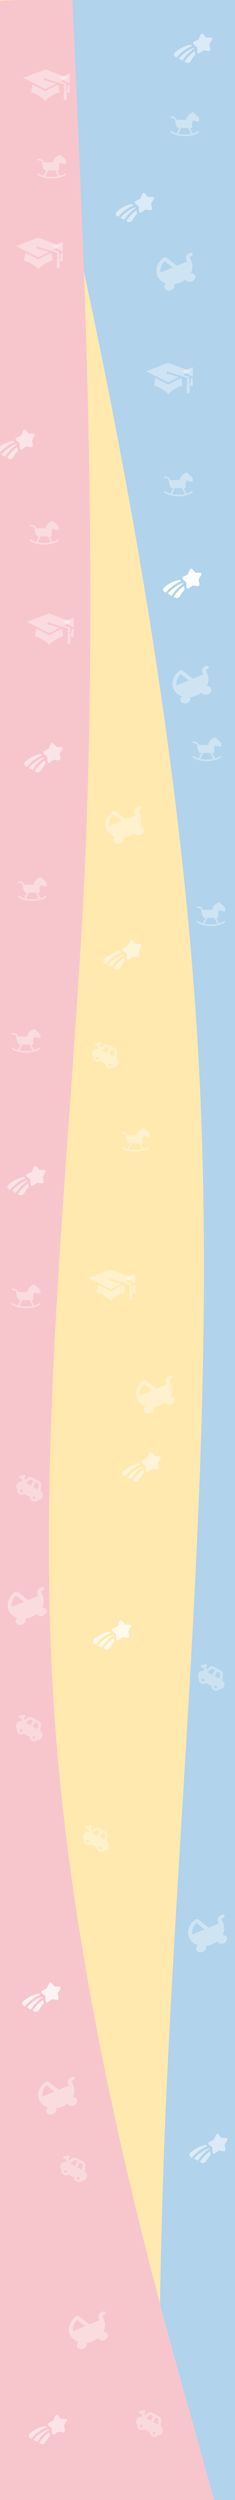<svg width="629" height="6672" viewBox="0 0 629 6672" fill="none" xmlns="http://www.w3.org/2000/svg">
<rect x="0" y="0" width="629" height="6672" fill="#333333" stroke="none"/>
<g clip-path="url(#clip0_310_2)">
<rect width="629" height="6672" fill="#FFE9AF"/>
<path fill-rule="evenodd" clip-rule="evenodd" d="M462.909 8552.46L448.384 8077.07C433.86 7601.68 404.811 6650.89 440.494 5698.13C479.26 4745.27 582.758 3790.44 532.132 2840.31C481.505 1890.18 273.671 944.86 169.754 472.198L68.92 -0.558L999.834 -29L1014.36 446.393C1028.88 921.786 1057.93 1872.57 1086.98 2823.36C1116.03 3774.14 1145.08 4724.93 1174.13 5675.71C1203.18 6626.5 1232.23 7577.29 1246.75 8052.68L1261.28 8528.07L462.909 8552.46Z" fill="#B1D3EC"/>
<path fill-rule="evenodd" clip-rule="evenodd" d="M193.744 -6.446L210.451 376.213C227.158 758.873 260.573 1524.19 228.289 2292.38C192.876 3060.71 91.765 3831.9 147.079 4596.26C202.393 5360.63 417.261 6118.02 524.695 6496.72L629 6875.56L-315.807 6916.81L-332.514 6534.15C-349.221 6151.49 -382.636 5386.17 -416.051 4620.85C-449.465 3855.53 -482.88 3090.21 -516.294 2324.89C-549.709 1559.57 -583.123 794.251 -599.831 411.591L-616.538 28.931L193.744 -6.446Z" fill="#F7C6CC"/>
<g clip-path="url(#clip1_310_2)">
<g clip-path="url(#clip2_310_2)">
<path d="M557.154 100.44C563.647 100.334 566.894 100.279 567.922 102.438C568.947 104.602 567.072 107.552 563.32 113.44L562.349 114.965C561.284 116.641 560.751 117.48 560.574 118.397C560.397 119.324 560.6 120.223 560.998 122.028L561.363 123.672C562.776 130.024 563.477 133.2 561.675 135.111C559.869 137.02 556.753 136.399 550.514 135.16L548.902 134.839C547.124 134.486 546.241 134.308 545.346 134.521C544.453 134.73 543.65 135.304 542.055 136.447L540.599 137.491C534.975 141.525 532.162 143.542 530.024 142.559C527.881 141.577 527.828 138.246 527.725 131.59L527.7 129.866C527.667 127.975 527.652 127.032 527.28 126.237C526.901 125.444 526.209 124.897 524.818 123.8L523.557 122.802C518.67 118.943 516.225 117.015 516.71 114.496C517.19 111.978 520.276 110.541 526.452 107.668L528.046 106.922C529.806 106.106 530.681 105.699 531.341 104.998C532.002 104.298 532.372 103.386 533.112 101.564L533.786 99.901C536.389 93.484 537.693 90.276 540.131 89.704C542.572 89.128 544.533 91.57 548.451 96.451L549.462 97.714C550.575 99.102 551.134 99.797 551.918 100.153C552.702 100.518 553.626 100.499 555.471 100.469L557.152 100.444L557.154 100.44ZM511.067 119.194C496.054 121.167 478.897 130.052 467.845 140.692C464.258 144.146 465.46 149.477 469.473 151.61L473.157 153.569C473.9 152.172 475.115 150.592 476.519 149.001C477.959 147.367 479.75 145.546 481.781 143.66C486.388 139.4 491.283 135.519 496.417 132.056C501.844 128.407 507.718 125.159 513.249 123.31L513.658 123.176C512.553 122.055 511.675 120.705 511.067 119.194ZM519.77 128.402C518.221 128.573 516.495 128.973 514.604 129.607C509.843 131.195 504.53 134.093 499.385 137.556C494.559 140.81 489.956 144.457 485.624 148.46C483.726 150.224 482.112 151.867 480.866 153.282C479.589 154.738 478.831 155.795 478.503 156.412L488.598 161.779C490.977 157.306 496.773 149.758 503.696 142.789C508.777 137.679 514.763 132.575 520.772 129.2L519.77 128.402ZM521.582 135.982C516.967 138.858 512.162 142.951 507.744 147.392C501.081 154.095 495.842 161.051 493.943 164.622L498.537 167.064C502.549 169.197 507.697 167.304 510.32 163.016C514.836 155.64 519.538 149.333 523.336 145.088C522.661 143.807 522.204 142.396 521.982 140.912C521.747 139.29 521.611 137.642 521.582 135.982Z" fill="white" fill-opacity="0.52"/>
</g>
<g clip-path="url(#clip3_310_2)">
<path d="M528.154 1528.44C534.647 1528.33 537.894 1528.28 538.922 1530.44C539.947 1532.6 538.072 1535.55 534.32 1541.44L533.349 1542.97C532.284 1544.64 531.751 1545.48 531.574 1546.4C531.397 1547.32 531.6 1548.22 531.998 1550.03L532.363 1551.67C533.776 1558.02 534.477 1561.2 532.675 1563.11C530.869 1565.02 527.753 1564.4 521.514 1563.16L519.902 1562.84C518.124 1562.49 517.241 1562.31 516.346 1562.52C515.453 1562.73 514.65 1563.3 513.055 1564.45L511.599 1565.49C505.975 1569.53 503.162 1571.54 501.024 1570.56C498.881 1569.58 498.828 1566.25 498.725 1559.59L498.7 1557.87C498.667 1555.97 498.652 1555.03 498.28 1554.24C497.901 1553.44 497.209 1552.9 495.818 1551.8L494.557 1550.8C489.67 1546.94 487.225 1545.02 487.71 1542.5C488.19 1539.98 491.276 1538.54 497.452 1535.67L499.046 1534.92C500.806 1534.11 501.681 1533.7 502.341 1533C503.002 1532.3 503.372 1531.39 504.112 1529.56L504.786 1527.9C507.389 1521.48 508.693 1518.28 511.131 1517.7C513.572 1517.13 515.533 1519.57 519.451 1524.45L520.462 1525.71C521.575 1527.1 522.134 1527.8 522.918 1528.15C523.702 1528.52 524.626 1528.5 526.471 1528.47L528.152 1528.44L528.154 1528.44ZM482.067 1547.19C467.054 1549.17 449.897 1558.05 438.845 1568.69C435.258 1572.15 436.46 1577.48 440.473 1579.61L444.157 1581.57C444.9 1580.17 446.115 1578.59 447.519 1577C448.959 1575.37 450.75 1573.55 452.781 1571.66C457.388 1567.4 462.283 1563.52 467.417 1560.06C472.844 1556.41 478.718 1553.16 484.249 1551.31L484.658 1551.18C483.553 1550.06 482.675 1548.7 482.067 1547.19ZM490.77 1556.4C489.221 1556.57 487.495 1556.97 485.604 1557.61C480.843 1559.19 475.53 1562.09 470.385 1565.56C465.559 1568.81 460.956 1572.46 456.624 1576.46C454.726 1578.22 453.112 1579.87 451.866 1581.28C450.589 1582.74 449.831 1583.79 449.503 1584.41L459.598 1589.78C461.977 1585.31 467.773 1577.76 474.696 1570.79C479.777 1565.68 485.763 1560.58 491.772 1557.2L490.77 1556.4ZM492.582 1563.98C487.967 1566.86 483.162 1570.95 478.744 1575.39C472.081 1582.1 466.842 1589.05 464.943 1592.62L469.537 1595.06C473.549 1597.2 478.697 1595.3 481.32 1591.02C485.836 1583.64 490.538 1577.33 494.336 1573.09C493.661 1571.81 493.204 1570.4 492.982 1568.91C492.747 1567.29 492.611 1565.64 492.582 1563.98Z" fill="white" fill-opacity="0.52"/>
<g clip-path="url(#clip4_310_2)">
<path d="M528.154 1528.44C534.647 1528.33 537.894 1528.28 538.922 1530.44C539.947 1532.6 538.072 1535.55 534.32 1541.44L533.349 1542.97C532.284 1544.64 531.751 1545.48 531.574 1546.4C531.397 1547.32 531.6 1548.22 531.998 1550.03L532.363 1551.67C533.776 1558.02 534.477 1561.2 532.675 1563.11C530.869 1565.02 527.753 1564.4 521.514 1563.16L519.902 1562.84C518.124 1562.49 517.241 1562.31 516.346 1562.52C515.453 1562.73 514.65 1563.3 513.055 1564.45L511.599 1565.49C505.975 1569.53 503.162 1571.54 501.024 1570.56C498.881 1569.58 498.828 1566.25 498.725 1559.59L498.7 1557.87C498.667 1555.97 498.652 1555.03 498.28 1554.24C497.901 1553.44 497.209 1552.9 495.818 1551.8L494.557 1550.8C489.67 1546.94 487.225 1545.02 487.71 1542.5C488.19 1539.98 491.276 1538.54 497.452 1535.67L499.046 1534.92C500.806 1534.11 501.681 1533.7 502.341 1533C503.002 1532.3 503.372 1531.39 504.112 1529.56L504.786 1527.9C507.389 1521.48 508.693 1518.28 511.131 1517.7C513.572 1517.13 515.533 1519.57 519.451 1524.45L520.462 1525.71C521.575 1527.1 522.134 1527.8 522.918 1528.15C523.702 1528.52 524.626 1528.5 526.471 1528.47L528.152 1528.44L528.154 1528.44ZM482.067 1547.19C467.054 1549.17 449.897 1558.05 438.845 1568.69C435.258 1572.15 436.46 1577.48 440.473 1579.61L444.157 1581.57C444.9 1580.17 446.115 1578.59 447.519 1577C448.959 1575.37 450.75 1573.55 452.781 1571.66C457.388 1567.4 462.283 1563.52 467.417 1560.06C472.844 1556.41 478.718 1553.16 484.249 1551.31L484.658 1551.18C483.553 1550.06 482.675 1548.7 482.067 1547.19ZM490.77 1556.4C489.221 1556.57 487.495 1556.97 485.604 1557.61C480.843 1559.19 475.53 1562.09 470.385 1565.56C465.559 1568.81 460.956 1572.46 456.624 1576.46C454.726 1578.22 453.112 1579.87 451.866 1581.28C450.589 1582.74 449.831 1583.79 449.503 1584.41L459.598 1589.78C461.977 1585.31 467.773 1577.76 474.696 1570.79C479.777 1565.68 485.763 1560.58 491.772 1557.2L490.77 1556.4ZM492.582 1563.98C487.967 1566.86 483.162 1570.95 478.744 1575.39C472.081 1582.1 466.842 1589.05 464.943 1592.62L469.537 1595.06C473.549 1597.2 478.697 1595.3 481.32 1591.02C485.836 1583.64 490.538 1577.33 494.336 1573.09C493.661 1571.81 493.204 1570.4 492.982 1568.91C492.747 1567.29 492.611 1565.64 492.582 1563.98Z" fill="white" fill-opacity="0.52"/>
<g clip-path="url(#clip5_310_2)">
<path d="M528.154 1528.44C534.647 1528.33 537.894 1528.28 538.922 1530.44C539.947 1532.6 538.072 1535.55 534.32 1541.44L533.349 1542.97C532.284 1544.64 531.751 1545.48 531.574 1546.4C531.397 1547.32 531.6 1548.22 531.998 1550.03L532.363 1551.67C533.776 1558.02 534.477 1561.2 532.675 1563.11C530.869 1565.02 527.753 1564.4 521.514 1563.16L519.902 1562.84C518.124 1562.49 517.241 1562.31 516.346 1562.52C515.453 1562.73 514.65 1563.3 513.055 1564.45L511.599 1565.49C505.975 1569.53 503.162 1571.54 501.024 1570.56C498.881 1569.58 498.828 1566.25 498.725 1559.59L498.7 1557.87C498.667 1555.97 498.652 1555.03 498.28 1554.24C497.901 1553.44 497.209 1552.9 495.818 1551.8L494.557 1550.8C489.67 1546.94 487.225 1545.02 487.71 1542.5C488.19 1539.98 491.276 1538.54 497.452 1535.67L499.046 1534.92C500.806 1534.11 501.681 1533.7 502.341 1533C503.002 1532.3 503.372 1531.39 504.112 1529.56L504.786 1527.9C507.389 1521.48 508.693 1518.28 511.131 1517.7C513.572 1517.13 515.533 1519.57 519.451 1524.45L520.462 1525.71C521.575 1527.1 522.134 1527.8 522.918 1528.15C523.702 1528.52 524.626 1528.5 526.471 1528.47L528.152 1528.44L528.154 1528.44ZM482.067 1547.19C467.054 1549.17 449.897 1558.05 438.845 1568.69C435.258 1572.15 436.46 1577.48 440.473 1579.61L444.157 1581.57C444.9 1580.17 446.115 1578.59 447.519 1577C448.959 1575.37 450.75 1573.55 452.781 1571.66C457.388 1567.4 462.283 1563.52 467.417 1560.06C472.844 1556.41 478.718 1553.16 484.249 1551.31L484.658 1551.18C483.553 1550.06 482.675 1548.7 482.067 1547.19ZM490.77 1556.4C489.221 1556.57 487.495 1556.97 485.604 1557.61C480.843 1559.19 475.53 1562.09 470.385 1565.56C465.559 1568.81 460.956 1572.46 456.624 1576.46C454.726 1578.22 453.112 1579.87 451.866 1581.28C450.589 1582.74 449.831 1583.79 449.503 1584.41L459.598 1589.78C461.977 1585.31 467.773 1577.76 474.696 1570.79C479.777 1565.68 485.763 1560.58 491.772 1557.2L490.77 1556.4ZM492.582 1563.98C487.967 1566.86 483.162 1570.95 478.744 1575.39C472.081 1582.1 466.842 1589.05 464.943 1592.62L469.537 1595.06C473.549 1597.2 478.697 1595.3 481.32 1591.02C485.836 1583.64 490.538 1577.33 494.336 1573.09C493.661 1571.81 493.204 1570.4 492.982 1568.91C492.747 1567.29 492.611 1565.64 492.582 1563.98Z" fill="white" fill-opacity="0.52"/>
<g clip-path="url(#clip6_310_2)">
<path d="M528.154 1528.44C534.647 1528.33 537.894 1528.28 538.922 1530.44C539.947 1532.6 538.072 1535.55 534.32 1541.44L533.349 1542.97C532.284 1544.64 531.751 1545.48 531.574 1546.4C531.397 1547.32 531.6 1548.22 531.998 1550.03L532.363 1551.67C533.776 1558.02 534.477 1561.2 532.675 1563.11C530.869 1565.02 527.753 1564.4 521.514 1563.16L519.902 1562.84C518.124 1562.49 517.241 1562.31 516.346 1562.52C515.453 1562.73 514.65 1563.3 513.055 1564.45L511.599 1565.49C505.975 1569.53 503.162 1571.54 501.024 1570.56C498.881 1569.58 498.828 1566.25 498.725 1559.59L498.7 1557.87C498.667 1555.97 498.652 1555.03 498.28 1554.24C497.901 1553.44 497.209 1552.9 495.818 1551.8L494.557 1550.8C489.67 1546.94 487.225 1545.02 487.71 1542.5C488.19 1539.98 491.276 1538.54 497.452 1535.67L499.046 1534.92C500.806 1534.11 501.681 1533.7 502.341 1533C503.002 1532.3 503.372 1531.39 504.112 1529.56L504.786 1527.9C507.389 1521.48 508.693 1518.28 511.131 1517.7C513.572 1517.13 515.533 1519.57 519.451 1524.45L520.462 1525.71C521.575 1527.1 522.134 1527.8 522.918 1528.15C523.702 1528.52 524.626 1528.5 526.471 1528.47L528.152 1528.44L528.154 1528.44ZM482.067 1547.19C467.054 1549.17 449.897 1558.05 438.845 1568.69C435.258 1572.15 436.46 1577.48 440.473 1579.61L444.157 1581.57C444.9 1580.17 446.115 1578.59 447.519 1577C448.959 1575.37 450.75 1573.55 452.781 1571.66C457.388 1567.4 462.283 1563.52 467.417 1560.06C472.844 1556.41 478.718 1553.16 484.249 1551.31L484.658 1551.18C483.553 1550.06 482.675 1548.7 482.067 1547.19ZM490.77 1556.4C489.221 1556.57 487.495 1556.97 485.604 1557.61C480.843 1559.19 475.53 1562.09 470.385 1565.56C465.559 1568.81 460.956 1572.46 456.624 1576.46C454.726 1578.22 453.112 1579.87 451.866 1581.28C450.589 1582.74 449.831 1583.79 449.503 1584.41L459.598 1589.78C461.977 1585.31 467.773 1577.76 474.696 1570.79C479.777 1565.68 485.763 1560.58 491.772 1557.2L490.77 1556.4ZM492.582 1563.98C487.967 1566.86 483.162 1570.95 478.744 1575.39C472.081 1582.1 466.842 1589.05 464.943 1592.62L469.537 1595.06C473.549 1597.2 478.697 1595.3 481.32 1591.02C485.836 1583.64 490.538 1577.33 494.336 1573.09C493.661 1571.81 493.204 1570.4 492.982 1568.91C492.747 1567.29 492.611 1565.64 492.582 1563.98Z" fill="white" fill-opacity="0.52"/>
</g>
</g>
</g>
</g>
<g clip-path="url(#clip7_310_2)">
<path d="M368.154 2519.44C374.647 2519.33 377.894 2519.28 378.922 2521.44C379.947 2523.6 378.072 2526.55 374.32 2532.44L373.349 2533.97C372.284 2535.64 371.751 2536.48 371.574 2537.4C371.397 2538.32 371.6 2539.22 371.998 2541.03L372.363 2542.67C373.776 2549.02 374.477 2552.2 372.675 2554.11C370.869 2556.02 367.753 2555.4 361.514 2554.16L359.902 2553.84C358.124 2553.49 357.241 2553.31 356.346 2553.52C355.453 2553.73 354.65 2554.3 353.055 2555.45L351.599 2556.49C345.975 2560.53 343.162 2562.54 341.024 2561.56C338.881 2560.58 338.828 2557.25 338.725 2550.59L338.7 2548.87C338.667 2546.97 338.652 2546.03 338.28 2545.24C337.901 2544.44 337.209 2543.9 335.818 2542.8L334.557 2541.8C329.67 2537.94 327.225 2536.02 327.71 2533.5C328.19 2530.98 331.276 2529.54 337.452 2526.67L339.046 2525.92C340.806 2525.11 341.681 2524.7 342.341 2524C343.002 2523.3 343.372 2522.39 344.112 2520.56L344.786 2518.9C347.389 2512.48 348.693 2509.28 351.131 2508.7C353.572 2508.13 355.533 2510.57 359.451 2515.45L360.462 2516.71C361.575 2518.1 362.134 2518.8 362.918 2519.15C363.702 2519.52 364.626 2519.5 366.471 2519.47L368.152 2519.44L368.154 2519.44ZM322.067 2538.19C307.054 2540.17 289.897 2549.05 278.845 2559.69C275.258 2563.15 276.46 2568.48 280.473 2570.61L284.157 2572.57C284.9 2571.17 286.115 2569.59 287.519 2568C288.959 2566.37 290.75 2564.55 292.781 2562.66C297.388 2558.4 302.283 2554.52 307.417 2551.06C312.844 2547.41 318.718 2544.16 324.249 2542.31L324.658 2542.18C323.553 2541.06 322.675 2539.7 322.067 2538.19ZM330.77 2547.4C329.221 2547.57 327.495 2547.97 325.604 2548.61C320.843 2550.19 315.53 2553.09 310.385 2556.56C305.559 2559.81 300.956 2563.46 296.624 2567.46C294.726 2569.22 293.112 2570.87 291.866 2572.28C290.589 2573.74 289.831 2574.79 289.503 2575.41L299.598 2580.78C301.977 2576.31 307.773 2568.76 314.696 2561.79C319.777 2556.68 325.763 2551.58 331.772 2548.2L330.77 2547.4ZM332.582 2554.98C327.967 2557.86 323.162 2561.95 318.744 2566.39C312.081 2573.1 306.842 2580.05 304.943 2583.62L309.537 2586.06C313.549 2588.2 318.697 2586.3 321.32 2582.02C325.836 2574.64 330.538 2568.33 334.336 2564.09C333.661 2562.81 333.204 2561.4 332.982 2559.91C332.747 2558.29 332.611 2556.64 332.582 2554.98Z" fill="white" fill-opacity="0.52"/>
</g>
<g clip-path="url(#clip8_310_2)">
<path d="M156.154 1993.44C162.647 1993.33 165.894 1993.28 166.922 1995.44C167.947 1997.6 166.072 2000.55 162.32 2006.44L161.349 2007.97C160.284 2009.64 159.751 2010.48 159.574 2011.4C159.397 2012.32 159.6 2013.22 159.998 2015.03L160.363 2016.67C161.776 2023.02 162.477 2026.2 160.675 2028.11C158.869 2030.02 155.753 2029.4 149.514 2028.16L147.902 2027.84C146.124 2027.49 145.241 2027.31 144.346 2027.52C143.453 2027.73 142.65 2028.3 141.055 2029.45L139.599 2030.49C133.975 2034.53 131.162 2036.54 129.024 2035.56C126.881 2034.58 126.828 2031.25 126.725 2024.59L126.7 2022.87C126.667 2020.97 126.652 2020.03 126.28 2019.24C125.901 2018.44 125.209 2017.9 123.818 2016.8L122.557 2015.8C117.67 2011.94 115.225 2010.02 115.71 2007.5C116.19 2004.98 119.276 2003.54 125.452 2000.67L127.046 1999.92C128.806 1999.11 129.681 1998.7 130.341 1998C131.002 1997.3 131.372 1996.39 132.112 1994.56L132.786 1992.9C135.389 1986.48 136.693 1983.28 139.131 1982.7C141.572 1982.13 143.533 1984.57 147.451 1989.45L148.462 1990.71C149.575 1992.1 150.134 1992.8 150.918 1993.15C151.702 1993.52 152.626 1993.5 154.471 1993.47L156.152 1993.44L156.154 1993.44ZM110.067 2012.19C95.054 2014.17 77.897 2023.05 66.845 2033.69C63.258 2037.15 64.46 2042.48 68.473 2044.61L72.157 2046.57C72.9 2045.17 74.115 2043.59 75.519 2042C76.959 2040.37 78.75 2038.55 80.781 2036.66C85.388 2032.4 90.283 2028.52 95.417 2025.06C100.844 2021.41 106.718 2018.16 112.249 2016.31L112.658 2016.18C111.553 2015.06 110.675 2013.7 110.067 2012.19ZM118.77 2021.4C117.221 2021.57 115.495 2021.97 113.604 2022.61C108.843 2024.19 103.53 2027.09 98.385 2030.56C93.559 2033.81 88.956 2037.46 84.624 2041.46C82.726 2043.22 81.112 2044.87 79.866 2046.28C78.589 2047.74 77.831 2048.79 77.503 2049.41L87.598 2054.78C89.977 2050.31 95.773 2042.76 102.696 2035.79C107.777 2030.68 113.763 2025.58 119.772 2022.2L118.77 2021.4ZM120.582 2028.98C115.967 2031.86 111.162 2035.95 106.744 2040.39C100.081 2047.1 94.842 2054.05 92.943 2057.62L97.537 2060.06C101.549 2062.2 106.697 2060.3 109.32 2056.02C113.836 2048.64 118.538 2042.33 122.336 2038.09C121.661 2036.81 121.204 2035.4 120.982 2033.91C120.747 2032.29 120.611 2030.64 120.582 2028.98Z" fill="white" fill-opacity="0.52"/>
</g>
<g clip-path="url(#clip9_310_2)">
<path d="M82.154 1157.44C88.647 1157.33 91.894 1157.28 92.922 1159.44C93.947 1161.6 92.072 1164.55 88.32 1170.44L87.349 1171.97C86.284 1173.64 85.751 1174.48 85.574 1175.4C85.397 1176.32 85.6 1177.22 85.998 1179.03L86.363 1180.67C87.776 1187.02 88.477 1190.2 86.675 1192.11C84.869 1194.02 81.753 1193.4 75.514 1192.16L73.902 1191.84C72.124 1191.49 71.241 1191.31 70.346 1191.52C69.453 1191.73 68.65 1192.3 67.055 1193.45L65.599 1194.49C59.975 1198.53 57.162 1200.54 55.024 1199.56C52.881 1198.58 52.828 1195.25 52.725 1188.59L52.7 1186.87C52.667 1184.97 52.652 1184.03 52.279 1183.24C51.901 1182.44 51.209 1181.9 49.818 1180.8L48.557 1179.8C43.67 1175.94 41.225 1174.02 41.71 1171.5C42.19 1168.98 45.276 1167.54 51.452 1164.67L53.046 1163.92C54.806 1163.11 55.681 1162.7 56.341 1162C57.002 1161.3 57.372 1160.39 58.112 1158.56L58.786 1156.9C61.389 1150.48 62.693 1147.28 65.131 1146.7C67.572 1146.13 69.533 1148.57 73.451 1153.45L74.462 1154.71C75.575 1156.1 76.134 1156.8 76.918 1157.15C77.702 1157.52 78.626 1157.5 80.471 1157.47L82.152 1157.44L82.154 1157.44ZM36.067 1176.19C21.054 1178.17 3.897 1187.05 -7.155 1197.69C-10.742 1201.15 -9.54 1206.48 -5.527 1208.61L-1.843 1210.57C-1.1 1209.17 0.115 1207.59 1.519 1206C2.959 1204.37 4.75 1202.55 6.781 1200.66C11.388 1196.4 16.283 1192.52 21.417 1189.06C26.845 1185.41 32.718 1182.16 38.249 1180.31L38.658 1180.18C37.553 1179.06 36.675 1177.7 36.067 1176.19ZM44.77 1185.4C43.221 1185.57 41.495 1185.97 39.604 1186.61C34.843 1188.19 29.53 1191.09 24.385 1194.56C19.559 1197.81 14.956 1201.46 10.624 1205.46C8.726 1207.22 7.112 1208.87 5.866 1210.28C4.589 1211.74 3.831 1212.79 3.503 1213.41L13.598 1218.78C15.977 1214.31 21.773 1206.76 28.696 1199.79C33.777 1194.68 39.763 1189.58 45.772 1186.2L44.77 1185.4ZM46.582 1192.98C41.967 1195.86 37.163 1199.95 32.744 1204.39C26.081 1211.1 20.842 1218.05 18.943 1221.62L23.537 1224.06C27.549 1226.2 32.697 1224.3 35.32 1220.02C39.836 1212.64 44.538 1206.33 48.336 1202.09C47.661 1200.81 47.204 1199.4 46.982 1197.91C46.747 1196.29 46.611 1194.64 46.582 1192.98Z" fill="white" fill-opacity="0.52"/>
</g>
<g clip-path="url(#clip10_310_2)">
<path d="M401.154 525.44C407.647 525.334 410.894 525.279 411.922 527.438C412.947 529.602 411.072 532.552 407.32 538.44L406.349 539.965C405.284 541.641 404.751 542.48 404.574 543.397C404.397 544.324 404.6 545.223 404.998 547.028L405.363 548.672C406.776 555.024 407.477 558.2 405.675 560.111C403.869 562.02 400.753 561.399 394.514 560.16L392.902 559.839C391.124 559.486 390.241 559.307 389.346 559.521C388.453 559.73 387.65 560.304 386.055 561.447L384.599 562.49C378.975 566.525 376.162 568.542 374.024 567.559C371.881 566.577 371.828 563.246 371.725 556.589L371.7 554.866C371.667 552.975 371.652 552.032 371.28 551.237C370.901 550.444 370.209 549.897 368.818 548.8L367.557 547.802C362.67 543.943 360.225 542.015 360.71 539.496C361.19 536.978 364.276 535.541 370.452 532.668L372.046 531.922C373.806 531.106 374.681 530.699 375.341 529.998C376.002 529.298 376.372 528.386 377.112 526.564L377.786 524.901C380.389 518.484 381.693 515.276 384.131 514.704C386.572 514.128 388.533 516.57 392.451 521.451L393.462 522.714C394.575 524.102 395.134 524.797 395.918 525.153C396.702 525.518 397.626 525.499 399.471 525.469L401.152 525.444L401.154 525.44ZM355.067 544.194C340.054 546.167 322.897 555.052 311.845 565.692C308.258 569.146 309.46 574.477 313.473 576.61L317.157 578.569C317.9 577.172 319.115 575.592 320.519 574C321.959 572.367 323.75 570.546 325.781 568.66C330.388 564.4 335.283 560.519 340.417 557.056C345.844 553.407 351.718 550.159 357.249 548.31L357.658 548.176C356.553 547.055 355.675 545.705 355.067 544.194ZM363.77 553.402C362.221 553.573 360.495 553.973 358.604 554.606C353.843 556.195 348.53 559.093 343.385 562.555C338.559 565.81 333.956 569.457 329.624 573.46C327.726 575.224 326.112 576.867 324.866 578.282C323.589 579.738 322.831 580.795 322.503 581.411L332.598 586.779C334.977 582.306 340.773 574.758 347.696 567.789C352.777 562.679 358.763 557.575 364.772 554.2L363.77 553.402ZM365.582 560.981C360.967 563.858 356.162 567.951 351.744 572.392C345.081 579.095 339.842 586.051 337.943 589.621L342.537 592.064C346.549 594.197 351.697 592.304 354.32 588.016C358.836 580.64 363.538 574.333 367.336 570.088C366.661 568.807 366.204 567.396 365.982 565.912C365.747 564.29 365.611 562.642 365.582 560.981Z" fill="white" fill-opacity="0.52"/>
</g>
<g clip-path="url(#clip11_310_2)">
<path d="M340.154 4335.44C346.647 4335.33 349.894 4335.28 350.922 4337.44C351.947 4339.6 350.072 4342.55 346.32 4348.44L345.349 4349.97C344.284 4351.64 343.751 4352.48 343.574 4353.4C343.397 4354.32 343.6 4355.22 343.998 4357.03L344.363 4358.67C345.776 4365.02 346.477 4368.2 344.675 4370.11C342.869 4372.02 339.753 4371.4 333.514 4370.16L331.902 4369.84C330.124 4369.49 329.241 4369.31 328.346 4369.52C327.453 4369.73 326.65 4370.3 325.055 4371.45L323.599 4372.49C317.975 4376.53 315.162 4378.54 313.024 4377.56C310.881 4376.58 310.828 4373.25 310.725 4366.59L310.7 4364.87C310.667 4362.98 310.652 4362.03 310.28 4361.24C309.901 4360.44 309.209 4359.9 307.818 4358.8L306.557 4357.8C301.67 4353.94 299.225 4352.02 299.71 4349.5C300.19 4346.98 303.276 4345.54 309.452 4342.67L311.046 4341.92C312.806 4341.11 313.681 4340.7 314.341 4340C315.002 4339.3 315.372 4338.39 316.112 4336.56L316.786 4334.9C319.389 4328.48 320.693 4325.28 323.131 4324.7C325.572 4324.13 327.533 4326.57 331.451 4331.45L332.462 4332.71C333.575 4334.1 334.134 4334.8 334.918 4335.15C335.702 4335.52 336.626 4335.5 338.471 4335.47L340.152 4335.44L340.154 4335.44ZM294.067 4354.19C279.054 4356.17 261.897 4365.05 250.845 4375.69C247.258 4379.15 248.46 4384.48 252.473 4386.61L256.157 4388.57C256.9 4387.17 258.115 4385.59 259.519 4384C260.959 4382.37 262.75 4380.55 264.781 4378.66C269.388 4374.4 274.283 4370.52 279.417 4367.06C284.844 4363.41 290.718 4360.16 296.249 4358.31L296.658 4358.18C295.553 4357.06 294.675 4355.71 294.067 4354.19ZM302.77 4363.4C301.221 4363.57 299.495 4363.97 297.604 4364.61C292.843 4366.19 287.53 4369.09 282.385 4372.56C277.559 4375.81 272.956 4379.46 268.624 4383.46C266.726 4385.22 265.112 4386.87 263.866 4388.28C262.589 4389.74 261.831 4390.79 261.503 4391.41L271.598 4396.78C273.977 4392.31 279.773 4384.76 286.696 4377.79C291.777 4372.68 297.763 4367.58 303.772 4364.2L302.77 4363.4ZM304.582 4370.98C299.967 4373.86 295.162 4377.95 290.744 4382.39C284.081 4389.1 278.842 4396.05 276.943 4399.62L281.537 4402.06C285.549 4404.2 290.697 4402.3 293.32 4398.02C297.836 4390.64 302.538 4384.33 306.336 4380.09C305.661 4378.81 305.204 4377.4 304.982 4375.91C304.747 4374.29 304.611 4372.64 304.582 4370.98Z" fill="white" fill-opacity="0.52"/>
<g clip-path="url(#clip12_310_2)">
<path d="M340.154 4335.44C346.647 4335.33 349.894 4335.28 350.922 4337.44C351.947 4339.6 350.072 4342.55 346.32 4348.44L345.349 4349.97C344.284 4351.64 343.751 4352.48 343.574 4353.4C343.397 4354.32 343.6 4355.22 343.998 4357.03L344.363 4358.67C345.776 4365.02 346.477 4368.2 344.675 4370.11C342.869 4372.02 339.753 4371.4 333.514 4370.16L331.902 4369.84C330.124 4369.49 329.241 4369.31 328.346 4369.52C327.453 4369.73 326.65 4370.3 325.055 4371.45L323.599 4372.49C317.975 4376.53 315.162 4378.54 313.024 4377.56C310.881 4376.58 310.828 4373.25 310.725 4366.59L310.7 4364.87C310.667 4362.98 310.652 4362.03 310.28 4361.24C309.901 4360.44 309.209 4359.9 307.818 4358.8L306.557 4357.8C301.67 4353.94 299.225 4352.02 299.71 4349.5C300.19 4346.98 303.276 4345.54 309.452 4342.67L311.046 4341.92C312.806 4341.11 313.681 4340.7 314.341 4340C315.002 4339.3 315.372 4338.39 316.112 4336.56L316.786 4334.9C319.389 4328.48 320.693 4325.28 323.131 4324.7C325.572 4324.13 327.533 4326.57 331.451 4331.45L332.462 4332.71C333.575 4334.1 334.134 4334.8 334.918 4335.15C335.702 4335.52 336.626 4335.5 338.471 4335.47L340.152 4335.44L340.154 4335.44ZM294.067 4354.19C279.054 4356.17 261.897 4365.05 250.845 4375.69C247.258 4379.15 248.46 4384.48 252.473 4386.61L256.157 4388.57C256.9 4387.17 258.115 4385.59 259.519 4384C260.959 4382.37 262.75 4380.55 264.781 4378.66C269.388 4374.4 274.283 4370.52 279.417 4367.06C284.844 4363.41 290.718 4360.16 296.249 4358.31L296.658 4358.18C295.553 4357.06 294.675 4355.71 294.067 4354.19ZM302.77 4363.4C301.221 4363.57 299.495 4363.97 297.604 4364.61C292.843 4366.19 287.53 4369.09 282.385 4372.56C277.559 4375.81 272.956 4379.46 268.624 4383.46C266.726 4385.22 265.112 4386.87 263.866 4388.28C262.589 4389.74 261.831 4390.79 261.503 4391.41L271.598 4396.78C273.977 4392.31 279.773 4384.76 286.696 4377.79C291.777 4372.68 297.763 4367.58 303.772 4364.2L302.77 4363.4ZM304.582 4370.98C299.967 4373.86 295.162 4377.95 290.744 4382.39C284.081 4389.1 278.842 4396.05 276.943 4399.62L281.537 4402.06C285.549 4404.2 290.697 4402.3 293.32 4398.02C297.836 4390.64 302.538 4384.33 306.336 4380.09C305.661 4378.81 305.204 4377.4 304.982 4375.91C304.747 4374.29 304.611 4372.64 304.582 4370.98Z" fill="white" fill-opacity="0.52"/>
</g>
</g>
<g clip-path="url(#clip13_310_2)">
<path d="M231.343 5812.76C234.516 5806.8 232.376 5799.3 226.633 5794.87L228.585 5780.09C228.889 5777.9 228.437 5775.62 227.296 5773.56C226.154 5771.51 224.381 5769.79 222.23 5768.66L204.759 5759.37C200.358 5757.03 195.099 5757.45 191.733 5760.49L185.212 5766.25L182.714 5759.43L184.175 5759.06C184.642 5758.95 185.071 5758.75 185.439 5758.47C185.807 5758.19 186.106 5757.84 186.319 5757.44C186.532 5757.04 186.655 5756.59 186.681 5756.13C186.707 5755.67 186.635 5755.2 186.47 5754.75C186.305 5754.3 186.049 5753.87 185.718 5753.5C185.387 5753.13 184.986 5752.81 184.539 5752.58C184.093 5752.34 183.608 5752.18 183.114 5752.12C182.62 5752.05 182.125 5752.08 181.659 5752.19L171.579 5754.68C170.637 5754.92 169.866 5755.5 169.436 5756.31C169.005 5757.12 168.951 5758.09 169.285 5759C169.618 5759.91 170.313 5760.69 171.215 5761.17C172.117 5761.65 173.154 5761.79 174.096 5761.56L175.608 5761.18L178.803 5769.91C172.463 5768.58 165.995 5771.03 163.098 5776.48C160.657 5781.07 161.39 5786.52 164.43 5790.85C163.677 5793.2 163.863 5795.81 164.955 5798.2C166.047 5800.59 167.975 5802.62 170.395 5803.91C174.831 5806.27 179.952 5805.7 183.272 5802.91L198.184 5810.84C197.695 5815.13 200.082 5819.7 204.552 5822.08C206.98 5823.36 209.737 5823.82 212.332 5823.39C214.926 5822.96 217.189 5821.65 218.719 5819.71C223.97 5819.8 228.902 5817.36 231.343 5812.76ZM173.65 5797.79C171.773 5796.79 170.97 5794.6 171.865 5792.92C172.76 5791.23 175.028 5790.67 176.905 5791.67C178.782 5792.67 179.585 5794.86 178.69 5796.55C177.795 5798.23 175.527 5798.79 173.65 5797.79ZM200.318 5780.56L188.068 5774.05L188.033 5773.95L197.156 5765.85C197.709 5765.36 198.425 5765.07 199.206 5765C199.986 5764.94 200.79 5765.11 201.505 5765.49L206.828 5768.32L200.318 5780.56ZM213.652 5771.95L218.975 5774.78C219.691 5775.16 220.283 5775.73 220.666 5776.41C221.049 5777.1 221.204 5777.86 221.11 5778.59L219.461 5790.74L207.143 5784.19L213.652 5771.95ZM207.772 5815.94C205.896 5814.94 205.092 5812.74 205.987 5811.06C206.882 5809.38 209.15 5808.82 211.027 5809.81C212.904 5810.81 213.707 5813.01 212.812 5814.69C211.917 5816.37 209.649 5816.93 207.772 5815.94Z" fill="white" fill-opacity="0.34"/>
</g>
<g clip-path="url(#clip14_310_2)">
<path d="M151.154 5301.44C157.647 5301.33 160.894 5301.28 161.922 5303.44C162.947 5305.6 161.072 5308.55 157.32 5314.44L156.349 5315.97C155.284 5317.64 154.751 5318.48 154.574 5319.4C154.397 5320.32 154.6 5321.22 154.998 5323.03L155.363 5324.67C156.776 5331.02 157.477 5334.2 155.675 5336.11C153.869 5338.02 150.753 5337.4 144.514 5336.16L142.902 5335.84C141.124 5335.49 140.241 5335.31 139.346 5335.52C138.453 5335.73 137.65 5336.3 136.055 5337.45L134.599 5338.49C128.975 5342.53 126.162 5344.54 124.024 5343.56C121.881 5342.58 121.828 5339.25 121.725 5332.59L121.7 5330.87C121.667 5328.98 121.652 5328.03 121.28 5327.24C120.901 5326.44 120.209 5325.9 118.818 5324.8L117.557 5323.8C112.67 5319.94 110.225 5318.02 110.71 5315.5C111.19 5312.98 114.276 5311.54 120.452 5308.67L122.046 5307.92C123.806 5307.11 124.681 5306.7 125.341 5306C126.002 5305.3 126.372 5304.39 127.112 5302.56L127.786 5300.9C130.389 5294.48 131.693 5291.28 134.131 5290.7C136.572 5290.13 138.533 5292.57 142.451 5297.45L143.462 5298.71C144.575 5300.1 145.134 5300.8 145.918 5301.15C146.702 5301.52 147.626 5301.5 149.471 5301.47L151.152 5301.44L151.154 5301.44ZM105.067 5320.19C90.054 5322.17 72.897 5331.05 61.845 5341.69C58.258 5345.15 59.46 5350.48 63.473 5352.61L67.157 5354.57C67.9 5353.17 69.115 5351.59 70.519 5350C71.959 5348.37 73.75 5346.55 75.781 5344.66C80.388 5340.4 85.283 5336.52 90.417 5333.06C95.844 5329.41 101.718 5326.16 107.249 5324.31L107.658 5324.18C106.553 5323.06 105.675 5321.71 105.067 5320.19ZM113.77 5329.4C112.221 5329.57 110.495 5329.97 108.604 5330.61C103.843 5332.19 98.53 5335.09 93.385 5338.56C88.559 5341.81 83.956 5345.46 79.624 5349.46C77.726 5351.22 76.112 5352.87 74.866 5354.28C73.589 5355.74 72.831 5356.79 72.503 5357.41L82.598 5362.78C84.977 5358.31 90.773 5350.76 97.696 5343.79C102.777 5338.68 108.763 5333.58 114.772 5330.2L113.77 5329.4ZM115.582 5336.98C110.967 5339.86 106.162 5343.95 101.744 5348.39C95.081 5355.1 89.842 5362.05 87.943 5365.62L92.537 5368.06C96.549 5370.2 101.697 5368.3 104.32 5364.02C108.836 5356.64 113.538 5350.33 117.336 5346.09C116.661 5344.81 116.204 5343.4 115.982 5341.91C115.747 5340.29 115.611 5338.64 115.582 5336.98Z" fill="white" fill-opacity="0.52"/>
<g clip-path="url(#clip15_310_2)">
<path d="M151.154 5301.44C157.647 5301.33 160.894 5301.28 161.922 5303.44C162.947 5305.6 161.072 5308.55 157.32 5314.44L156.349 5315.97C155.284 5317.64 154.751 5318.48 154.574 5319.4C154.397 5320.32 154.6 5321.22 154.998 5323.03L155.363 5324.67C156.776 5331.02 157.477 5334.2 155.675 5336.11C153.869 5338.02 150.753 5337.4 144.514 5336.16L142.902 5335.84C141.124 5335.49 140.241 5335.31 139.346 5335.52C138.453 5335.73 137.65 5336.3 136.055 5337.45L134.599 5338.49C128.975 5342.53 126.162 5344.54 124.024 5343.56C121.881 5342.58 121.828 5339.25 121.725 5332.59L121.7 5330.87C121.667 5328.98 121.652 5328.03 121.28 5327.24C120.901 5326.44 120.209 5325.9 118.818 5324.8L117.557 5323.8C112.67 5319.94 110.225 5318.02 110.71 5315.5C111.19 5312.98 114.276 5311.54 120.452 5308.67L122.046 5307.92C123.806 5307.11 124.681 5306.7 125.341 5306C126.002 5305.3 126.372 5304.39 127.112 5302.56L127.786 5300.9C130.389 5294.48 131.693 5291.28 134.131 5290.7C136.572 5290.13 138.533 5292.57 142.451 5297.45L143.462 5298.71C144.575 5300.1 145.134 5300.8 145.918 5301.15C146.702 5301.52 147.626 5301.5 149.471 5301.47L151.152 5301.44L151.154 5301.44ZM105.067 5320.19C90.054 5322.17 72.897 5331.05 61.845 5341.69C58.258 5345.15 59.46 5350.48 63.473 5352.61L67.157 5354.57C67.9 5353.17 69.115 5351.59 70.519 5350C71.959 5348.37 73.75 5346.55 75.781 5344.66C80.388 5340.4 85.283 5336.52 90.417 5333.06C95.844 5329.41 101.718 5326.16 107.249 5324.31L107.658 5324.18C106.553 5323.06 105.675 5321.71 105.067 5320.19ZM113.77 5329.4C112.221 5329.57 110.495 5329.97 108.604 5330.61C103.843 5332.19 98.53 5335.09 93.385 5338.56C88.559 5341.81 83.956 5345.46 79.624 5349.46C77.726 5351.22 76.112 5352.87 74.866 5354.28C73.589 5355.74 72.831 5356.79 72.503 5357.41L82.598 5362.78C84.977 5358.31 90.773 5350.76 97.696 5343.79C102.777 5338.68 108.763 5333.58 114.772 5330.2L113.77 5329.4ZM115.582 5336.98C110.967 5339.86 106.162 5343.95 101.744 5348.39C95.081 5355.1 89.842 5362.05 87.943 5365.62L92.537 5368.06C96.549 5370.2 101.697 5368.3 104.32 5364.02C108.836 5356.64 113.538 5350.33 117.336 5346.09C116.661 5344.81 116.204 5343.4 115.982 5341.91C115.747 5340.29 115.611 5338.64 115.582 5336.98Z" fill="white" fill-opacity="0.52"/>
</g>
</g>
<g clip-path="url(#clip16_310_2)">
<path d="M111.154 3122.44C117.647 3122.33 120.894 3122.28 121.922 3124.44C122.947 3126.6 121.072 3129.55 117.32 3135.44L116.349 3136.97C115.284 3138.64 114.751 3139.48 114.574 3140.4C114.397 3141.32 114.6 3142.22 114.998 3144.03L115.363 3145.67C116.776 3152.02 117.477 3155.2 115.675 3157.11C113.869 3159.02 110.753 3158.4 104.514 3157.16L102.902 3156.84C101.124 3156.49 100.241 3156.31 99.346 3156.52C98.453 3156.73 97.65 3157.3 96.055 3158.45L94.599 3159.49C88.975 3163.53 86.162 3165.54 84.024 3164.56C81.881 3163.58 81.828 3160.25 81.725 3153.59L81.7 3151.87C81.667 3149.97 81.652 3149.03 81.279 3148.24C80.901 3147.44 80.209 3146.9 78.818 3145.8L77.557 3144.8C72.67 3140.94 70.225 3139.02 70.71 3136.5C71.19 3133.98 74.276 3132.54 80.452 3129.67L82.046 3128.92C83.806 3128.11 84.681 3127.7 85.341 3127C86.002 3126.3 86.372 3125.39 87.112 3123.56L87.786 3121.9C90.389 3115.48 91.692 3112.28 94.131 3111.7C96.572 3111.13 98.533 3113.57 102.451 3118.45L103.462 3119.71C104.575 3121.1 105.134 3121.8 105.918 3122.15C106.702 3122.52 107.626 3122.5 109.471 3122.47L111.152 3122.44L111.154 3122.44ZM65.067 3141.19C50.054 3143.17 32.897 3152.05 21.845 3162.69C18.258 3166.15 19.46 3171.48 23.473 3173.61L27.157 3175.57C27.9 3174.17 29.115 3172.59 30.519 3171C31.959 3169.37 33.75 3167.55 35.781 3165.66C40.388 3161.4 45.283 3157.52 50.417 3154.06C55.844 3150.41 61.718 3147.16 67.249 3145.31L67.658 3145.18C66.553 3144.06 65.675 3142.7 65.067 3141.19ZM73.77 3150.4C72.221 3150.57 70.495 3150.97 68.604 3151.61C63.843 3153.19 58.53 3156.09 53.385 3159.56C48.559 3162.81 43.956 3166.46 39.624 3170.46C37.726 3172.22 36.112 3173.87 34.866 3175.28C33.589 3176.74 32.831 3177.79 32.503 3178.41L42.598 3183.78C44.977 3179.31 50.773 3171.76 57.696 3164.79C62.777 3159.68 68.763 3154.58 74.772 3151.2L73.77 3150.4ZM75.582 3157.98C70.967 3160.86 66.162 3164.95 61.744 3169.39C55.081 3176.1 49.842 3183.05 47.943 3186.62L52.537 3189.06C56.549 3191.2 61.697 3189.3 64.32 3185.02C68.836 3177.64 73.538 3171.33 77.336 3167.09C76.661 3165.81 76.204 3164.4 75.982 3162.91C75.747 3161.29 75.611 3159.64 75.582 3157.98Z" fill="white" fill-opacity="0.52"/>
</g>
<g clip-path="url(#clip17_310_2)">
<path d="M598.154 5705.44C604.647 5705.33 607.894 5705.28 608.922 5707.44C609.947 5709.6 608.072 5712.55 604.32 5718.44L603.349 5719.97C602.284 5721.64 601.751 5722.48 601.574 5723.4C601.397 5724.32 601.6 5725.22 601.998 5727.03L602.363 5728.67C603.776 5735.02 604.477 5738.2 602.675 5740.11C600.869 5742.02 597.753 5741.4 591.514 5740.16L589.902 5739.84C588.124 5739.49 587.241 5739.31 586.346 5739.52C585.453 5739.73 584.65 5740.3 583.055 5741.45L581.599 5742.49C575.975 5746.53 573.162 5748.54 571.024 5747.56C568.881 5746.58 568.828 5743.25 568.725 5736.59L568.7 5734.87C568.667 5732.98 568.652 5732.03 568.28 5731.24C567.901 5730.44 567.209 5729.9 565.818 5728.8L564.557 5727.8C559.67 5723.94 557.225 5722.02 557.71 5719.5C558.19 5716.98 561.276 5715.54 567.452 5712.67L569.046 5711.92C570.806 5711.11 571.681 5710.7 572.341 5710C573.002 5709.3 573.372 5708.39 574.112 5706.56L574.786 5704.9C577.389 5698.48 578.693 5695.28 581.131 5694.7C583.572 5694.13 585.533 5696.57 589.451 5701.45L590.462 5702.71C591.575 5704.1 592.134 5704.8 592.918 5705.15C593.702 5705.52 594.626 5705.5 596.471 5705.47L598.152 5705.44L598.154 5705.44ZM552.067 5724.19C537.054 5726.17 519.897 5735.05 508.845 5745.69C505.258 5749.15 506.46 5754.48 510.473 5756.61L514.157 5758.57C514.9 5757.17 516.115 5755.59 517.519 5754C518.959 5752.37 520.75 5750.55 522.781 5748.66C527.388 5744.4 532.283 5740.52 537.417 5737.06C542.844 5733.41 548.718 5730.16 554.249 5728.31L554.658 5728.18C553.553 5727.06 552.675 5725.71 552.067 5724.19ZM560.77 5733.4C559.221 5733.57 557.495 5733.97 555.604 5734.61C550.843 5736.19 545.53 5739.09 540.385 5742.56C535.559 5745.81 530.956 5749.46 526.624 5753.46C524.726 5755.22 523.112 5756.87 521.866 5758.28C520.589 5759.74 519.831 5760.79 519.503 5761.41L529.598 5766.78C531.977 5762.31 537.773 5754.76 544.696 5747.79C549.777 5742.68 555.763 5737.58 561.772 5734.2L560.77 5733.4ZM562.582 5740.98C557.967 5743.86 553.162 5747.95 548.744 5752.39C542.081 5759.1 536.842 5766.05 534.943 5769.62L539.537 5772.06C543.549 5774.2 548.697 5772.3 551.32 5768.02C555.836 5760.64 560.538 5754.33 564.336 5750.09C563.661 5748.81 563.204 5747.4 562.982 5745.91C562.747 5744.29 562.611 5742.64 562.582 5740.98Z" fill="white" fill-opacity="0.52"/>
</g>
<g clip-path="url(#clip18_310_2)">
<path d="M168.154 6455.44C174.647 6455.33 177.894 6455.28 178.922 6457.44C179.947 6459.6 178.072 6462.55 174.32 6468.44L173.349 6469.97C172.284 6471.64 171.751 6472.48 171.574 6473.4C171.397 6474.32 171.6 6475.22 171.998 6477.03L172.363 6478.67C173.776 6485.02 174.477 6488.2 172.675 6490.11C170.869 6492.02 167.753 6491.4 161.514 6490.16L159.902 6489.84C158.124 6489.49 157.241 6489.31 156.346 6489.52C155.453 6489.73 154.65 6490.3 153.055 6491.45L151.599 6492.49C145.975 6496.53 143.162 6498.54 141.024 6497.56C138.881 6496.58 138.828 6493.25 138.725 6486.59L138.7 6484.87C138.667 6482.98 138.652 6482.03 138.28 6481.24C137.901 6480.44 137.209 6479.9 135.818 6478.8L134.557 6477.8C129.67 6473.94 127.225 6472.02 127.71 6469.5C128.19 6466.98 131.276 6465.54 137.452 6462.67L139.046 6461.92C140.806 6461.11 141.681 6460.7 142.341 6460C143.002 6459.3 143.372 6458.39 144.112 6456.56L144.786 6454.9C147.389 6448.48 148.693 6445.28 151.131 6444.7C153.572 6444.13 155.533 6446.57 159.451 6451.45L160.462 6452.71C161.575 6454.1 162.134 6454.8 162.918 6455.15C163.702 6455.52 164.626 6455.5 166.471 6455.47L168.152 6455.44L168.154 6455.44ZM122.067 6474.19C107.054 6476.17 89.897 6485.05 78.845 6495.69C75.258 6499.15 76.46 6504.48 80.473 6506.61L84.157 6508.57C84.9 6507.17 86.115 6505.59 87.519 6504C88.959 6502.37 90.75 6500.55 92.781 6498.66C97.388 6494.4 102.283 6490.52 107.417 6487.06C112.844 6483.41 118.718 6480.16 124.249 6478.31L124.658 6478.18C123.553 6477.06 122.675 6475.71 122.067 6474.19ZM130.77 6483.4C129.221 6483.57 127.495 6483.97 125.604 6484.61C120.843 6486.19 115.53 6489.09 110.385 6492.56C105.559 6495.81 100.956 6499.46 96.624 6503.46C94.726 6505.22 93.112 6506.87 91.866 6508.28C90.589 6509.74 89.831 6510.79 89.503 6511.41L99.598 6516.78C101.977 6512.31 107.773 6504.76 114.696 6497.79C119.777 6492.68 125.763 6487.58 131.772 6484.2L130.77 6483.4ZM132.582 6490.98C127.967 6493.86 123.162 6497.95 118.744 6502.39C112.081 6509.1 106.842 6516.05 104.943 6519.62L109.537 6522.06C113.549 6524.2 118.697 6522.3 121.32 6518.02C125.836 6510.64 130.538 6504.33 134.336 6500.09C133.661 6498.81 133.204 6497.4 132.982 6495.91C132.747 6494.29 132.611 6492.64 132.582 6490.98Z" fill="white" fill-opacity="0.52"/>
</g>
<g clip-path="url(#clip19_310_2)">
<path d="M419.154 3886.44C425.647 3886.33 428.894 3886.28 429.922 3888.44C430.947 3890.6 429.072 3893.55 425.32 3899.44L424.349 3900.97C423.284 3902.64 422.751 3903.48 422.574 3904.4C422.397 3905.32 422.6 3906.22 422.998 3908.03L423.363 3909.67C424.776 3916.02 425.477 3919.2 423.675 3921.11C421.869 3923.02 418.753 3922.4 412.514 3921.16L410.902 3920.84C409.124 3920.49 408.241 3920.31 407.346 3920.52C406.453 3920.73 405.65 3921.3 404.055 3922.45L402.599 3923.49C396.975 3927.53 394.162 3929.54 392.024 3928.56C389.881 3927.58 389.828 3924.25 389.725 3917.59L389.7 3915.87C389.667 3913.98 389.652 3913.03 389.28 3912.24C388.901 3911.44 388.209 3910.9 386.818 3909.8L385.557 3908.8C380.67 3904.94 378.225 3903.02 378.71 3900.5C379.19 3897.98 382.276 3896.54 388.452 3893.67L390.046 3892.92C391.806 3892.11 392.681 3891.7 393.341 3891C394.002 3890.3 394.372 3889.39 395.112 3887.56L395.786 3885.9C398.389 3879.48 399.693 3876.28 402.131 3875.7C404.572 3875.13 406.533 3877.57 410.451 3882.45L411.462 3883.71C412.575 3885.1 413.134 3885.8 413.918 3886.15C414.702 3886.52 415.626 3886.5 417.471 3886.47L419.152 3886.44L419.154 3886.44ZM373.067 3905.19C358.054 3907.17 340.897 3916.05 329.845 3926.69C326.258 3930.15 327.46 3935.48 331.473 3937.61L335.157 3939.57C335.9 3938.17 337.115 3936.59 338.519 3935C339.959 3933.37 341.75 3931.55 343.781 3929.66C348.388 3925.4 353.283 3921.52 358.417 3918.06C363.844 3914.41 369.718 3911.16 375.249 3909.31L375.658 3909.18C374.553 3908.06 373.675 3906.71 373.067 3905.19ZM381.77 3914.4C380.221 3914.57 378.495 3914.97 376.604 3915.61C371.843 3917.19 366.53 3920.09 361.385 3923.56C356.559 3926.81 351.956 3930.46 347.624 3934.46C345.726 3936.22 344.112 3937.87 342.866 3939.28C341.589 3940.74 340.831 3941.79 340.503 3942.41L350.598 3947.78C352.977 3943.31 358.773 3935.76 365.696 3928.79C370.777 3923.68 376.763 3918.58 382.772 3915.2L381.77 3914.4ZM383.582 3921.98C378.967 3924.86 374.162 3928.95 369.744 3933.39C363.081 3940.1 357.842 3947.05 355.943 3950.62L360.537 3953.06C364.549 3955.2 369.697 3953.3 372.32 3949.02C376.836 3941.64 381.538 3935.33 385.336 3931.09C384.661 3929.81 384.204 3928.4 383.982 3926.91C383.747 3925.29 383.611 3923.64 383.582 3921.98Z" fill="white" fill-opacity="0.52"/>
</g>
<g clip-path="url(#clip20_310_2)">
<path d="M296.5 3388.1L236.753 3410.68L296.5 3440.78L324.957 3426.44L298.261 3418.22C297.711 3418.49 297.11 3418.62 296.5 3418.62C295.414 3418.62 294.373 3418.19 293.605 3417.42C292.837 3416.64 292.406 3415.59 292.406 3414.5C292.406 3413.41 292.837 3412.36 293.605 3411.58C294.373 3410.81 295.414 3410.37 296.5 3410.37L295.823 3412.59L300.566 3414.06C300.566 3414.07 300.567 3414.07 300.568 3414.08L307.567 3416.23L347.416 3428.59L347.416 3431.72C346.865 3432.1 346.414 3432.61 346.101 3433.2C345.789 3433.79 345.626 3434.45 345.625 3435.13C345.626 3435.81 345.797 3436.49 346.123 3437.09C346.448 3437.7 346.919 3438.21 347.491 3438.58C345.627 3445.68 345.625 3461.78 345.625 3468.12C349.719 3470.8 349.719 3470.9 353.812 3468.12C353.812 3461.78 353.81 3445.68 351.947 3438.58C352.52 3438.21 352.99 3437.7 353.316 3437.09C353.641 3436.49 353.812 3435.81 353.812 3435.12C353.812 3434.45 353.649 3433.79 353.337 3433.2C353.025 3432.6 352.573 3432.09 352.021 3431.71L352.021 3425.16L336.843 3420.46L356.247 3410.68L296.5 3388.1ZM261.607 3429.2L258.249 3449.5C264.946 3450.38 272.957 3454.3 280.322 3458.94C284.51 3461.58 288.433 3464.47 291.62 3467.28C293.567 3469 295.196 3470.65 296.5 3472.27C297.804 3470.65 299.433 3469 301.38 3467.28C304.566 3464.47 308.489 3461.58 312.678 3458.94C320.043 3454.3 328.054 3450.38 334.751 3449.5L331.393 3429.2L329.794 3429.2L296.5 3445.97L263.206 3429.2L261.607 3429.2Z" fill="white" fill-opacity="0.37"/>
<path d="M392.205 3388.1L332.458 3410.68L392.205 3440.78L420.661 3426.44L393.966 3418.22C393.416 3418.49 392.814 3418.62 392.205 3418.62C391.119 3418.62 390.078 3418.19 389.31 3417.42C388.542 3416.64 388.111 3415.59 388.111 3414.5C388.111 3413.41 388.542 3412.36 389.31 3411.58C390.078 3410.81 391.119 3410.37 392.205 3410.37L391.528 3412.59L396.271 3414.06C396.271 3414.07 396.272 3414.07 396.273 3414.08L403.271 3416.23L443.121 3428.59L443.121 3431.72C442.57 3432.1 442.118 3432.61 441.806 3433.2C441.494 3433.79 441.331 3434.45 441.33 3435.13C441.33 3435.81 441.502 3436.49 441.827 3437.09C442.153 3437.7 442.624 3438.21 443.196 3438.58C441.332 3445.68 441.33 3461.78 441.33 3468.12C445.424 3470.8 445.424 3470.9 449.517 3468.12C449.517 3461.78 449.515 3445.68 447.652 3438.58C448.224 3438.21 448.695 3437.7 449.021 3437.09C449.346 3436.49 449.517 3435.81 449.517 3435.12C449.517 3434.45 449.354 3433.79 449.042 3433.2C448.73 3432.6 448.278 3432.09 447.726 3431.71L447.726 3425.16L432.548 3420.46L451.952 3410.68L392.205 3388.1ZM357.311 3429.2L353.954 3449.5C360.651 3450.38 368.662 3454.3 376.027 3458.94C380.215 3461.58 384.138 3464.47 387.324 3467.28C389.272 3469 390.901 3470.65 392.205 3472.27C393.509 3470.65 395.137 3469 397.085 3467.28C400.271 3464.47 404.194 3461.58 408.383 3458.94C415.747 3454.3 423.759 3450.38 430.456 3449.5L427.098 3429.2L425.498 3429.2L392.205 3445.97L358.911 3429.2L357.311 3429.2Z" fill="white" fill-opacity="0.37"/>
</g>
<g clip-path="url(#clip21_310_2)">
<path d="M131.5 1637.1L71.753 1659.68L131.5 1689.78L159.957 1675.44L133.261 1667.22C132.711 1667.49 132.11 1667.62 131.5 1667.62C130.414 1667.62 129.373 1667.19 128.605 1666.42C127.837 1665.64 127.406 1664.59 127.406 1663.5C127.406 1662.41 127.837 1661.36 128.605 1660.58C129.373 1659.81 130.414 1659.37 131.5 1659.37L130.823 1661.59L135.566 1663.06C135.566 1663.07 135.567 1663.07 135.568 1663.08L142.567 1665.23L182.416 1677.59L182.416 1680.72C181.865 1681.1 181.414 1681.61 181.101 1682.2C180.789 1682.79 180.626 1683.45 180.625 1684.13C180.626 1684.81 180.797 1685.49 181.123 1686.09C181.448 1686.7 181.919 1687.21 182.491 1687.58C180.627 1694.68 180.625 1710.78 180.625 1717.12C184.719 1719.8 184.719 1719.9 188.812 1717.12C188.812 1710.78 188.81 1694.68 186.947 1687.58C187.52 1687.21 187.99 1686.7 188.316 1686.09C188.641 1685.49 188.812 1684.81 188.812 1684.12C188.812 1683.45 188.649 1682.79 188.337 1682.2C188.025 1681.6 187.573 1681.09 187.021 1680.71L187.021 1674.16L171.843 1669.46L191.247 1659.68L131.5 1637.1ZM96.607 1678.2L93.249 1698.5C99.946 1699.38 107.957 1703.3 115.322 1707.94C119.51 1710.58 123.433 1713.47 126.62 1716.28C128.567 1718 130.196 1719.65 131.5 1721.27C132.804 1719.65 134.433 1718 136.38 1716.28C139.566 1713.47 143.489 1710.58 147.678 1707.94C155.043 1703.3 163.054 1699.38 169.751 1698.5L166.393 1678.2L164.794 1678.2L131.5 1694.97L98.206 1678.2L96.607 1678.2Z" fill="white" fill-opacity="0.37"/>
<path d="M227.205 1637.1L167.458 1659.68L227.205 1689.78L255.661 1675.44L228.966 1667.22C228.416 1667.49 227.814 1667.62 227.205 1667.62C226.119 1667.62 225.078 1667.19 224.31 1666.42C223.542 1665.64 223.111 1664.59 223.111 1663.5C223.111 1662.41 223.542 1661.36 224.31 1660.58C225.078 1659.81 226.119 1659.37 227.205 1659.37L226.528 1661.59L231.27 1663.06C231.271 1663.07 231.272 1663.07 231.272 1663.08L238.271 1665.23L278.121 1677.59L278.121 1680.72C277.569 1681.1 277.118 1681.61 276.806 1682.2C276.494 1682.79 276.33 1683.45 276.33 1684.13C276.33 1684.81 276.501 1685.49 276.827 1686.09C277.153 1686.7 277.623 1687.21 278.195 1687.58C276.332 1694.68 276.33 1710.78 276.33 1717.12C280.423 1719.8 280.423 1719.9 284.517 1717.12C284.517 1710.78 284.515 1694.68 282.652 1687.58C283.224 1687.21 283.695 1686.7 284.02 1686.09C284.346 1685.49 284.517 1684.81 284.517 1684.12C284.517 1683.45 284.354 1682.79 284.042 1682.2C283.729 1681.6 283.278 1681.09 282.726 1680.71L282.726 1674.16L267.547 1669.46L286.951 1659.68L227.205 1637.1ZM192.311 1678.2L188.954 1698.5C195.651 1699.38 203.662 1703.3 211.027 1707.94C215.215 1710.58 219.138 1713.47 222.324 1716.28C224.272 1718 225.9 1719.65 227.205 1721.27C228.509 1719.65 230.137 1718 232.085 1716.28C235.271 1713.47 239.194 1710.58 243.383 1707.94C250.747 1703.3 258.758 1699.38 265.455 1698.5L262.097 1678.2L260.498 1678.2L227.205 1694.97L193.91 1678.2L192.311 1678.2Z" fill="white" fill-opacity="0.37"/>
</g>
<g clip-path="url(#clip22_310_2)">
<path d="M450.5 968.103L390.753 990.679L450.5 1020.78L478.957 1006.44L452.261 998.219C451.711 998.485 451.11 998.624 450.5 998.625C449.414 998.625 448.373 998.19 447.605 997.417C446.838 996.643 446.406 995.594 446.406 994.5C446.406 993.406 446.838 992.357 447.605 991.583C448.373 990.81 449.414 990.375 450.5 990.375L449.823 992.593L454.566 994.063C454.567 994.068 454.567 994.073 454.568 994.077L461.567 996.234L501.416 1008.59L501.416 1011.72C500.865 1012.1 500.414 1012.61 500.102 1013.2C499.789 1013.79 499.626 1014.45 499.625 1015.13C499.626 1015.81 499.797 1016.49 500.123 1017.09C500.449 1017.7 500.919 1018.21 501.491 1018.58C499.628 1025.68 499.625 1041.78 499.625 1048.12C503.719 1050.8 503.719 1050.9 507.813 1048.12C507.813 1041.78 507.81 1025.68 505.947 1018.58C506.52 1018.21 506.99 1017.7 507.316 1017.09C507.642 1016.49 507.812 1015.81 507.813 1015.12C507.812 1014.45 507.649 1013.79 507.337 1013.2C507.025 1012.6 506.573 1012.09 506.022 1011.71L506.022 1005.16L490.843 1000.46L510.247 990.679L450.5 968.103ZM415.607 1009.2L412.249 1029.5C418.946 1030.38 426.957 1034.3 434.322 1038.94C438.51 1041.58 442.434 1044.47 445.62 1047.28C447.567 1049 449.196 1050.65 450.5 1052.27C451.804 1050.65 453.433 1049 455.38 1047.28C458.567 1044.47 462.489 1041.58 466.678 1038.94C474.043 1034.3 482.054 1030.38 488.751 1029.5L485.393 1009.2L483.794 1009.2L450.5 1025.97L417.206 1009.2L415.607 1009.2Z" fill="white" fill-opacity="0.37"/>
<path d="M546.205 968.103L486.458 990.679L546.205 1020.78L574.661 1006.44L547.966 998.219C547.416 998.485 546.814 998.624 546.205 998.625C545.119 998.625 544.078 998.19 543.31 997.417C542.542 996.643 542.111 995.594 542.111 994.5C542.111 993.406 542.542 992.357 543.31 991.583C544.078 990.81 545.119 990.375 546.205 990.375L545.528 992.593L550.271 994.063C550.271 994.068 550.272 994.073 550.273 994.077L557.271 996.234L597.121 1008.59L597.121 1011.72C596.57 1012.1 596.118 1012.61 595.806 1013.2C595.494 1013.79 595.331 1014.45 595.33 1015.13C595.33 1015.81 595.502 1016.49 595.827 1017.09C596.153 1017.7 596.624 1018.21 597.196 1018.58C595.332 1025.68 595.33 1041.78 595.33 1048.12C599.424 1050.8 599.424 1050.9 603.517 1048.12C603.517 1041.78 603.515 1025.68 601.652 1018.58C602.224 1018.21 602.695 1017.7 603.021 1017.09C603.346 1016.49 603.517 1015.81 603.517 1015.12C603.517 1014.45 603.354 1013.79 603.042 1013.2C602.73 1012.6 602.278 1012.09 601.726 1011.71L601.726 1005.16L586.548 1000.46L605.952 990.679L546.205 968.103ZM511.311 1009.2L507.954 1029.5C514.651 1030.38 522.662 1034.3 530.027 1038.94C534.215 1041.58 538.138 1044.47 541.324 1047.28C543.272 1049 544.901 1050.65 546.205 1052.27C547.509 1050.65 549.137 1049 551.085 1047.28C554.271 1044.47 558.194 1041.58 562.383 1038.94C569.747 1034.3 577.759 1030.38 584.456 1029.5L581.098 1009.2L579.498 1009.2L546.205 1025.97L512.911 1009.2L511.311 1009.2Z" fill="white" fill-opacity="0.37"/>
</g>
<g clip-path="url(#clip23_310_2)">
<path d="M102.5 634.103L42.753 656.679L102.5 686.781L130.957 672.444L104.261 664.219C103.711 664.485 103.11 664.624 102.5 664.625C101.414 664.625 100.373 664.19 99.605 663.417C98.838 662.643 98.406 661.594 98.406 660.5C98.406 659.406 98.838 658.357 99.605 657.583C100.373 656.81 101.414 656.375 102.5 656.375L101.823 658.593L106.566 660.063C106.566 660.068 106.567 660.073 106.568 660.077L113.567 662.234L153.416 674.588L153.416 677.72C152.865 678.097 152.414 678.605 152.101 679.199C151.789 679.792 151.626 680.454 151.625 681.125C151.626 681.812 151.797 682.488 152.123 683.092C152.448 683.696 152.919 684.208 153.491 684.581C151.627 691.678 151.625 707.778 151.625 714.125C155.719 716.805 155.719 716.903 159.812 714.125C159.812 707.779 159.81 691.682 157.947 684.584C158.52 684.21 158.99 683.697 159.316 683.093C159.641 682.489 159.812 681.812 159.812 681.125C159.812 680.453 159.649 679.79 159.337 679.196C159.025 678.602 158.573 678.093 158.021 677.715L158.021 671.161L142.843 666.455L162.247 656.679L102.5 634.103ZM67.607 675.195L64.249 695.495C70.946 696.378 78.957 700.3 86.322 704.938C90.51 707.576 94.433 710.472 97.62 713.281C99.567 714.998 101.196 716.646 102.5 718.266C103.804 716.645 105.433 714.998 107.38 713.281C110.566 710.472 114.489 707.576 118.678 704.938C126.043 700.3 134.054 696.378 140.751 695.495L137.393 675.195L135.794 675.195L102.5 691.969L69.206 675.195L67.607 675.195Z" fill="white" fill-opacity="0.37"/>
<path d="M198.205 634.103L138.458 656.679L198.205 686.781L226.661 672.444L199.966 664.219C199.416 664.485 198.814 664.624 198.205 664.625C197.119 664.625 196.078 664.19 195.31 663.417C194.542 662.643 194.111 661.594 194.111 660.5C194.111 659.406 194.542 658.357 195.31 657.583C196.078 656.81 197.119 656.375 198.205 656.375L197.528 658.593L202.27 660.063C202.271 660.068 202.272 660.073 202.272 660.077L209.271 662.234L249.121 674.588L249.121 677.72C248.569 678.097 248.118 678.605 247.806 679.199C247.494 679.792 247.33 680.454 247.33 681.125C247.33 681.812 247.501 682.488 247.827 683.092C248.153 683.696 248.623 684.208 249.195 684.581C247.332 691.678 247.33 707.778 247.33 714.125C251.423 716.805 251.423 716.903 255.517 714.125C255.517 707.779 255.515 691.682 253.652 684.584C254.224 684.21 254.695 683.697 255.02 683.093C255.346 682.489 255.517 681.812 255.517 681.125C255.517 680.453 255.354 679.79 255.042 679.196C254.729 678.602 254.278 678.093 253.726 677.715L253.726 671.161L238.547 666.455L257.951 656.679L198.205 634.103ZM163.311 675.195L159.954 695.495C166.651 696.378 174.662 700.3 182.027 704.938C186.215 707.576 190.138 710.472 193.324 713.281C195.272 714.998 196.9 716.646 198.205 718.266C199.509 716.645 201.137 714.998 203.085 713.281C206.271 710.472 210.194 707.576 214.383 704.938C221.747 700.3 229.758 696.378 236.455 695.495L233.097 675.195L231.498 675.195L198.205 691.969L164.91 675.195L163.311 675.195Z" fill="white" fill-opacity="0.37"/>
</g>
<mask id="mask0_310_2" style="mask-type:luminance" maskUnits="userSpaceOnUse" x="80" y="1389" width="77" height="65">
<path d="M100.375 1429.31C100.375 1429.31 94.938 1421.5 94.938 1412.12L123.937 1412.13C123.937 1412.13 123.937 1405.09 129.375 1399.63C134.812 1394.16 140.25 1391.81 140.25 1391.81L154.75 1405.09L154.75 1412.91L140.25 1409C133 1416.81 136.625 1429.31 136.625 1429.31L100.375 1429.31Z" fill="white" stroke="white" stroke-width="4.167" stroke-linecap="round" stroke-linejoin="round"/>
<path d="M129.375 1429.31L138.437 1448.06M107.625 1429.31L98.562 1448.06M82.25 1441.81C82.25 1441.81 93.125 1451.19 118.5 1451.19C143.875 1451.19 154.75 1441.81 154.75 1441.81M94.938 1412.12C94.938 1407.44 91.312 1402.75 82.25 1402.75" stroke="white" stroke-width="4.167" stroke-linecap="round" stroke-linejoin="round"/>
</mask>
<g mask="url(#mask0_310_2)">
<path d="M75 1384L162 1384L162 1459L75 1459L75 1384Z" fill="white" fill-opacity="0.38"/>
</g>
<mask id="mask1_310_2" style="mask-type:luminance" maskUnits="userSpaceOnUse" x="439" y="1260" width="77" height="65">
<path d="M459.375 1300.31C459.375 1300.31 453.937 1292.5 453.937 1283.12L482.937 1283.13C482.937 1283.13 482.937 1276.09 488.375 1270.63C493.812 1265.16 499.25 1262.81 499.25 1262.81L513.75 1276.09L513.75 1283.91L499.25 1280C492 1287.81 495.625 1300.31 495.625 1300.31L459.375 1300.31Z" fill="white" stroke="white" stroke-width="4.167" stroke-linecap="round" stroke-linejoin="round"/>
<path d="M488.375 1300.31L497.437 1319.06M466.625 1300.31L457.562 1319.06M441.25 1312.81C441.25 1312.81 452.125 1322.19 477.5 1322.19C502.875 1322.19 513.75 1312.81 513.75 1312.81M453.937 1283.12C453.937 1278.44 450.312 1273.75 441.25 1273.75" stroke="white" stroke-width="4.167" stroke-linecap="round" stroke-linejoin="round"/>
</mask>
<g mask="url(#mask1_310_2)">
<path d="M434 1255L521 1255L521 1330L434 1330L434 1255Z" fill="white" fill-opacity="0.38"/>
</g>
<mask id="mask2_310_2" style="mask-type:luminance" maskUnits="userSpaceOnUse" x="515" y="1967" width="77" height="65">
<path d="M535.375 2007.31C535.375 2007.31 529.937 1999.5 529.937 1990.12L558.937 1990.13C558.937 1990.13 558.937 1983.09 564.375 1977.63C569.812 1972.16 575.25 1969.81 575.25 1969.81L589.75 1983.09L589.75 1990.91L575.25 1987C568 1994.81 571.625 2007.31 571.625 2007.31L535.375 2007.31Z" fill="white" stroke="white" stroke-width="4.167" stroke-linecap="round" stroke-linejoin="round"/>
<path d="M564.375 2007.31L573.437 2026.06M542.625 2007.31L533.562 2026.06M517.25 2019.81C517.25 2019.81 528.125 2029.19 553.5 2029.19C578.875 2029.19 589.75 2019.81 589.75 2019.81M529.937 1990.12C529.937 1985.44 526.312 1980.75 517.25 1980.75" stroke="white" stroke-width="4.167" stroke-linecap="round" stroke-linejoin="round"/>
</mask>
<g mask="url(#mask2_310_2)">
<path d="M510 1962L597 1962L597 2037L510 2037L510 1962Z" fill="white" fill-opacity="0.38"/>
</g>
<mask id="mask3_310_2" style="mask-type:luminance" maskUnits="userSpaceOnUse" x="48" y="2340" width="77" height="65">
<path d="M68.375 2380.31C68.375 2380.31 62.938 2372.5 62.938 2363.12L91.938 2363.13C91.938 2363.13 91.938 2356.09 97.375 2350.63C102.812 2345.16 108.25 2342.81 108.25 2342.81L122.75 2356.09L122.75 2363.91L108.25 2360C101 2367.81 104.625 2380.31 104.625 2380.31L68.375 2380.31Z" fill="white" stroke="white" stroke-width="4.167" stroke-linecap="round" stroke-linejoin="round"/>
<path d="M97.375 2380.31L106.437 2399.06M75.625 2380.31L66.562 2399.06M50.25 2392.81C50.25 2392.81 61.125 2402.19 86.5 2402.19C111.875 2402.19 122.75 2392.81 122.75 2392.81M62.938 2363.12C62.938 2358.44 59.312 2353.75 50.25 2353.75" stroke="white" stroke-width="4.167" stroke-linecap="round" stroke-linejoin="round"/>
</mask>
<g mask="url(#mask3_310_2)">
<path d="M43 2335L130 2335L130 2410L43 2410L43 2335Z" fill="white" fill-opacity="0.38"/>
</g>
<mask id="mask4_310_2" style="mask-type:luminance" maskUnits="userSpaceOnUse" x="526" y="2407" width="77" height="65">
<path d="M546.375 2447.31C546.375 2447.31 540.937 2439.5 540.937 2430.12L569.937 2430.13C569.937 2430.13 569.937 2423.09 575.375 2417.63C580.812 2412.16 586.25 2409.81 586.25 2409.81L600.75 2423.09L600.75 2430.91L586.25 2427C579 2434.81 582.625 2447.31 582.625 2447.31L546.375 2447.31Z" fill="white" stroke="white" stroke-width="4.167" stroke-linecap="round" stroke-linejoin="round"/>
<path d="M575.375 2447.31L584.437 2466.06M553.625 2447.31L544.562 2466.06M528.25 2459.81C528.25 2459.81 539.125 2469.19 564.5 2469.19C589.875 2469.19 600.75 2459.81 600.75 2459.81M540.937 2430.12C540.937 2425.44 537.312 2420.75 528.25 2420.75" stroke="white" stroke-width="4.167" stroke-linecap="round" stroke-linejoin="round"/>
</mask>
<g mask="url(#mask4_310_2)">
<path d="M521 2402L608 2402L608 2477L521 2477L521 2402Z" fill="white" fill-opacity="0.38"/>
</g>
<mask id="mask5_310_2" style="mask-type:luminance" maskUnits="userSpaceOnUse" x="31" y="2745" width="77" height="65">
<path d="M51.375 2785.31C51.375 2785.31 45.938 2777.5 45.938 2768.12L74.938 2768.13C74.938 2768.13 74.938 2761.09 80.375 2755.63C85.812 2750.16 91.25 2747.81 91.25 2747.81L105.75 2761.09L105.75 2768.91L91.25 2765C84 2772.81 87.625 2785.31 87.625 2785.31L51.375 2785.31Z" fill="white" stroke="white" stroke-width="4.167" stroke-linecap="round" stroke-linejoin="round"/>
<path d="M80.375 2785.31L89.438 2804.06M58.625 2785.31L49.562 2804.06M33.25 2797.81C33.25 2797.81 44.125 2807.19 69.5 2807.19C94.875 2807.19 105.75 2797.81 105.75 2797.81M45.938 2768.12C45.938 2763.44 42.312 2758.75 33.25 2758.75" stroke="white" stroke-width="4.167" stroke-linecap="round" stroke-linejoin="round"/>
</mask>
<g mask="url(#mask5_310_2)">
<path d="M26 2740L113 2740L113 2815L26 2815L26 2740Z" fill="white" fill-opacity="0.38"/>
</g>
<mask id="mask6_310_2" style="mask-type:luminance" maskUnits="userSpaceOnUse" x="324" y="3009" width="77" height="65">
<path d="M344.375 3049.31C344.375 3049.31 338.937 3041.5 338.937 3032.12L367.937 3032.13C367.937 3032.13 367.937 3025.09 373.375 3019.63C378.812 3014.16 384.25 3011.81 384.25 3011.81L398.75 3025.09L398.75 3032.91L384.25 3029C377 3036.81 380.625 3049.31 380.625 3049.31L344.375 3049.31Z" fill="white" stroke="white" stroke-width="4.167" stroke-linecap="round" stroke-linejoin="round"/>
<path d="M373.375 3049.31L382.437 3068.06M351.625 3049.31L342.562 3068.06M326.25 3061.81C326.25 3061.81 337.125 3071.19 362.5 3071.19C387.875 3071.19 398.75 3061.81 398.75 3061.81M338.937 3032.12C338.937 3027.44 335.312 3022.75 326.25 3022.75" stroke="white" stroke-width="4.167" stroke-linecap="round" stroke-linejoin="round"/>
</mask>
<g mask="url(#mask6_310_2)">
<path d="M319 3004L406 3004L406 3079L319 3079L319 3004Z" fill="white" fill-opacity="0.38"/>
</g>
<mask id="mask7_310_2" style="mask-type:luminance" maskUnits="userSpaceOnUse" x="31" y="3427" width="77" height="65">
<path d="M51.375 3467.31C51.375 3467.31 45.938 3459.5 45.938 3450.12L74.938 3450.13C74.938 3450.13 74.938 3443.09 80.375 3437.63C85.812 3432.16 91.25 3429.81 91.25 3429.81L105.75 3443.09L105.75 3450.91L91.25 3447C84 3454.81 87.625 3467.31 87.625 3467.31L51.375 3467.31Z" fill="white" stroke="white" stroke-width="4.167" stroke-linecap="round" stroke-linejoin="round"/>
<path d="M80.375 3467.31L89.438 3486.06M58.625 3467.31L49.562 3486.06M33.25 3479.81C33.25 3479.81 44.125 3489.19 69.5 3489.19C94.875 3489.19 105.75 3479.81 105.75 3479.81M45.938 3450.12C45.938 3445.44 42.312 3440.75 33.25 3440.75" stroke="white" stroke-width="4.167" stroke-linecap="round" stroke-linejoin="round"/>
</mask>
<g mask="url(#mask7_310_2)">
<path d="M26 3422L113 3422L113 3497L26 3497L26 3422Z" fill="white" fill-opacity="0.38"/>
</g>
<g clip-path="url(#clip24_310_2)">
<path d="M121.5 185.103L61.753 207.679L121.5 237.781L149.957 223.444L123.261 215.219C122.711 215.485 122.11 215.624 121.5 215.625C120.414 215.625 119.373 215.19 118.605 214.417C117.837 213.643 117.406 212.594 117.406 211.5C117.406 210.406 117.837 209.357 118.605 208.583C119.373 207.81 120.414 207.375 121.5 207.375L120.823 209.593L125.566 211.063C125.566 211.068 125.567 211.073 125.568 211.077L132.567 213.234L172.416 225.588L172.416 228.72C171.865 229.097 171.414 229.605 171.101 230.199C170.789 230.792 170.626 231.454 170.625 232.125C170.626 232.812 170.797 233.488 171.123 234.092C171.448 234.696 171.919 235.208 172.491 235.582C170.627 242.678 170.625 258.778 170.625 265.125C174.719 267.805 174.719 267.903 178.812 265.125C178.812 258.779 178.81 242.682 176.947 235.584C177.52 235.21 177.99 234.697 178.316 234.093C178.641 233.489 178.812 232.813 178.812 232.125C178.812 231.453 178.649 230.79 178.337 230.196C178.025 229.602 177.573 229.093 177.021 228.715L177.021 222.161L161.843 217.455L181.247 207.679L121.5 185.103ZM86.607 226.195L83.249 246.495C89.946 247.378 97.957 251.3 105.322 255.938C109.51 258.576 113.433 261.472 116.62 264.281C118.567 265.998 120.196 267.646 121.5 269.267C122.804 267.645 124.433 265.998 126.38 264.281C129.566 261.472 133.489 258.576 137.678 255.938C145.043 251.3 153.054 247.378 159.751 246.495L156.393 226.195L154.794 226.195L121.5 242.969L88.206 226.195L86.607 226.195Z" fill="white" fill-opacity="0.37"/>
<path d="M217.205 185.103L157.458 207.679L217.205 237.781L245.661 223.444L218.966 215.219C218.416 215.485 217.814 215.624 217.205 215.625C216.119 215.625 215.078 215.19 214.31 214.417C213.542 213.643 213.111 212.594 213.111 211.5C213.111 210.406 213.542 209.357 214.31 208.583C215.078 207.81 216.119 207.375 217.205 207.375L216.528 209.593L221.27 211.063C221.271 211.068 221.272 211.073 221.272 211.077L228.271 213.234L268.121 225.588L268.121 228.72C267.569 229.097 267.118 229.605 266.806 230.199C266.494 230.792 266.33 231.454 266.33 232.125C266.33 232.812 266.501 233.488 266.827 234.092C267.153 234.696 267.623 235.208 268.195 235.582C266.332 242.678 266.33 258.778 266.33 265.125C270.423 267.805 270.423 267.903 274.517 265.125C274.517 258.779 274.515 242.682 272.652 235.584C273.224 235.21 273.695 234.697 274.02 234.093C274.346 233.489 274.517 232.813 274.517 232.125C274.517 231.453 274.354 230.79 274.042 230.196C273.729 229.602 273.278 229.093 272.726 228.715L272.726 222.161L257.547 217.455L276.951 207.679L217.205 185.103ZM182.311 226.195L178.954 246.495C185.651 247.378 193.662 251.3 201.027 255.938C205.215 258.576 209.138 261.472 212.324 264.281C214.272 265.998 215.9 267.646 217.205 269.267C218.509 267.645 220.137 265.998 222.085 264.281C225.271 261.472 229.194 258.576 233.383 255.938C240.747 251.3 248.758 247.378 255.455 246.495L252.097 226.195L250.498 226.195L217.205 242.969L183.91 226.195L182.311 226.195Z" fill="white" fill-opacity="0.37"/>
</g>
<mask id="mask8_310_2" style="mask-type:luminance" maskUnits="userSpaceOnUse" x="456" y="299" width="77" height="65">
<path d="M476.375 339.313C476.375 339.313 470.937 331.5 470.937 322.125L499.937 322.125C499.937 322.125 499.937 315.094 505.375 309.625C510.812 304.156 516.25 301.813 516.25 301.813L530.75 315.094L530.75 322.906L516.25 319C509 326.813 512.625 339.313 512.625 339.313L476.375 339.313Z" fill="white" stroke="white" stroke-width="4.167" stroke-linecap="round" stroke-linejoin="round"/>
<path d="M505.375 339.312L514.437 358.062M483.625 339.312L474.562 358.062M458.25 351.812C458.25 351.812 469.125 361.187 494.5 361.187C519.875 361.187 530.75 351.812 530.75 351.812M470.937 322.125C470.937 317.437 467.312 312.75 458.25 312.75" stroke="white" stroke-width="4.167" stroke-linecap="round" stroke-linejoin="round"/>
</mask>
<g mask="url(#mask8_310_2)">
<path d="M451 294L538 294L538 369L451 369L451 294Z" fill="white" fill-opacity="0.38"/>
</g>
<mask id="mask9_310_2" style="mask-type:luminance" maskUnits="userSpaceOnUse" x="100" y="412" width="77" height="65">
<path d="M120.375 452.313C120.375 452.313 114.937 444.5 114.937 435.125L143.937 435.125C143.937 435.125 143.937 428.094 149.375 422.625C154.812 417.156 160.25 414.813 160.25 414.813L174.75 428.094L174.75 435.906L160.25 432C153 439.813 156.625 452.313 156.625 452.313L120.375 452.313Z" fill="white" stroke="white" stroke-width="4.167" stroke-linecap="round" stroke-linejoin="round"/>
<path d="M149.375 452.312L158.437 471.062M127.625 452.312L118.562 471.062M102.25 464.812C102.25 464.812 113.125 474.187 138.5 474.187C163.875 474.187 174.75 464.812 174.75 464.812M114.937 435.125C114.937 430.437 111.312 425.75 102.25 425.75" stroke="white" stroke-width="4.167" stroke-linecap="round" stroke-linejoin="round"/>
</mask>
<g mask="url(#mask9_310_2)">
<path d="M95 407L182 407L182 482L95 482L95 407Z" fill="white" fill-opacity="0.38"/>
</g>
<g clip-path="url(#clip25_310_2)">
<path d="M316.45 2841.76C319.623 2835.8 317.482 2828.3 311.739 2823.87L313.691 2809.09C313.995 2806.9 313.544 2804.62 312.402 2802.56C311.261 2800.51 309.487 2798.79 307.337 2797.66L289.866 2788.37C285.464 2786.03 280.206 2786.45 276.839 2789.49L270.319 2795.25L267.82 2788.43L269.282 2788.06C269.748 2787.95 270.178 2787.75 270.546 2787.47C270.913 2787.19 271.212 2786.84 271.426 2786.44C271.639 2786.04 271.762 2785.59 271.787 2785.13C271.813 2784.67 271.742 2784.2 271.576 2783.75C271.411 2783.3 271.156 2782.87 270.824 2782.5C270.493 2782.13 270.093 2781.81 269.646 2781.58C269.199 2781.34 268.715 2781.18 268.221 2781.12C267.726 2781.05 267.232 2781.08 266.765 2781.19L256.686 2783.68C255.744 2783.92 254.973 2784.5 254.542 2785.31C254.112 2786.12 254.058 2787.09 254.391 2788C254.725 2788.91 255.419 2789.69 256.322 2790.17C257.224 2790.65 258.26 2790.79 259.203 2790.56L260.714 2790.18L263.909 2798.91C257.569 2797.58 251.102 2800.03 248.205 2805.48C245.764 2810.07 246.497 2815.52 249.537 2819.85C248.783 2822.2 248.969 2824.81 250.062 2827.2C251.154 2829.59 253.082 2831.62 255.502 2832.91C259.938 2835.27 265.058 2834.7 268.379 2831.91L283.29 2839.84C282.802 2844.13 285.188 2848.7 289.658 2851.08C292.087 2852.36 294.844 2852.82 297.438 2852.39C300.033 2851.96 302.296 2850.65 303.825 2848.71C309.077 2848.8 314.008 2846.36 316.45 2841.76ZM258.757 2826.79C256.88 2825.79 256.077 2823.6 256.972 2821.92C257.867 2820.23 260.135 2819.67 262.011 2820.67C263.888 2821.67 264.691 2823.86 263.796 2825.55C262.901 2827.23 260.633 2827.79 258.757 2826.79ZM285.425 2809.56L273.175 2803.05L273.139 2802.95L282.263 2794.85C282.815 2794.36 283.532 2794.07 284.312 2794C285.092 2793.94 285.897 2794.11 286.611 2794.49L291.934 2797.32L285.425 2809.56ZM298.759 2800.95L304.082 2803.78C304.798 2804.16 305.389 2804.73 305.773 2805.41C306.156 2806.1 306.311 2806.86 306.217 2807.59L304.567 2819.74L292.249 2813.19L298.759 2800.95ZM292.879 2844.94C291.002 2843.94 290.199 2841.74 291.094 2840.06C291.989 2838.38 294.257 2837.82 296.134 2838.81C298.01 2839.81 298.813 2842.01 297.918 2843.69C297.023 2845.37 294.756 2845.93 292.879 2844.94Z" fill="white" fill-opacity="0.34"/>
</g>
<g clip-path="url(#clip26_310_2)">
<path d="M113.343 3996.76C116.516 3990.8 114.376 3983.3 108.633 3978.87L110.585 3964.09C110.889 3961.9 110.437 3959.62 109.296 3957.56C108.154 3955.51 106.381 3953.79 104.23 3952.66L86.759 3943.37C82.358 3941.03 77.099 3941.45 73.733 3944.49L67.213 3950.25L64.714 3943.43L66.175 3943.06C66.642 3942.95 67.071 3942.75 67.439 3942.47C67.807 3942.19 68.106 3941.84 68.319 3941.44C68.532 3941.04 68.655 3940.59 68.681 3940.13C68.707 3939.67 68.635 3939.2 68.47 3938.75C68.305 3938.3 68.049 3937.87 67.718 3937.5C67.387 3937.13 66.986 3936.81 66.54 3936.58C66.093 3936.34 65.608 3936.18 65.114 3936.12C64.62 3936.05 64.125 3936.08 63.659 3936.19L53.579 3938.68C52.637 3938.92 51.866 3939.5 51.436 3940.31C51.005 3941.12 50.951 3942.09 51.285 3943C51.618 3943.91 52.313 3944.69 53.215 3945.17C54.117 3945.65 55.154 3945.79 56.096 3945.56L57.608 3945.18L60.803 3953.91C54.463 3952.58 47.995 3955.03 45.099 3960.48C42.657 3965.07 43.39 3970.52 46.43 3974.85C45.677 3977.2 45.863 3979.81 46.955 3982.2C48.047 3984.59 49.975 3986.62 52.395 3987.91C56.831 3990.27 61.952 3989.7 65.272 3986.91L80.184 3994.84C79.695 3999.13 82.082 4003.7 86.552 4006.08C88.98 4007.36 91.737 4007.82 94.332 4007.39C96.926 4006.96 99.189 4005.65 100.719 4003.71C105.97 4003.8 110.902 4001.36 113.343 3996.76ZM55.65 3981.79C53.773 3980.79 52.97 3978.6 53.865 3976.92C54.76 3975.23 57.028 3974.67 58.905 3975.67C60.782 3976.67 61.585 3978.86 60.69 3980.55C59.795 3982.23 57.527 3982.79 55.65 3981.79ZM82.318 3964.56L70.068 3958.05L70.032 3957.95L79.156 3949.85C79.709 3949.36 80.425 3949.07 81.206 3949C81.986 3948.94 82.79 3949.11 83.505 3949.49L88.828 3952.32L82.318 3964.56ZM95.652 3955.95L100.975 3958.78C101.691 3959.16 102.283 3959.73 102.666 3960.41C103.049 3961.1 103.204 3961.86 103.11 3962.59L101.461 3974.74L89.142 3968.19L95.652 3955.95ZM89.772 3999.94C87.895 3998.94 87.092 3996.74 87.987 3995.06C88.882 3993.38 91.15 3992.82 93.027 3993.81C94.904 3994.81 95.707 3997.01 94.812 3998.69C93.917 4000.37 91.649 4000.93 89.772 3999.94Z" fill="white" fill-opacity="0.34"/>
</g>
<g clip-path="url(#clip27_310_2)">
<path d="M599.343 4501.76C602.516 4495.8 600.376 4488.3 594.633 4483.87L596.585 4469.09C596.889 4466.9 596.437 4464.62 595.296 4462.56C594.154 4460.51 592.381 4458.79 590.23 4457.66L572.759 4448.37C568.358 4446.03 563.099 4446.45 559.733 4449.49L553.212 4455.25L550.714 4448.43L552.175 4448.06C552.642 4447.95 553.071 4447.75 553.439 4447.47C553.807 4447.19 554.106 4446.84 554.319 4446.44C554.532 4446.04 554.655 4445.59 554.681 4445.13C554.707 4444.67 554.635 4444.2 554.47 4443.75C554.305 4443.3 554.049 4442.87 553.718 4442.5C553.387 4442.13 552.986 4441.81 552.539 4441.58C552.093 4441.34 551.608 4441.18 551.114 4441.12C550.62 4441.05 550.125 4441.08 549.659 4441.19L539.579 4443.68C538.637 4443.92 537.866 4444.5 537.436 4445.31C537.005 4446.12 536.951 4447.09 537.285 4448C537.618 4448.91 538.313 4449.69 539.215 4450.17C540.117 4450.65 541.154 4450.79 542.096 4450.56L543.608 4450.18L546.803 4458.91C540.463 4457.58 533.995 4460.03 531.098 4465.48C528.657 4470.07 529.39 4475.52 532.43 4479.85C531.677 4482.2 531.863 4484.81 532.955 4487.2C534.047 4489.59 535.975 4491.62 538.395 4492.91C542.831 4495.27 547.952 4494.7 551.272 4491.91L566.184 4499.84C565.695 4504.13 568.082 4508.7 572.552 4511.08C574.98 4512.36 577.737 4512.82 580.332 4512.39C582.926 4511.96 585.189 4510.65 586.719 4508.71C591.97 4508.8 596.902 4506.36 599.343 4501.76ZM541.65 4486.79C539.773 4485.79 538.97 4483.6 539.865 4481.92C540.76 4480.23 543.028 4479.67 544.905 4480.67C546.782 4481.67 547.585 4483.86 546.69 4485.55C545.795 4487.23 543.527 4487.79 541.65 4486.79ZM568.318 4469.56L556.068 4463.05L556.033 4462.95L565.156 4454.85C565.709 4454.36 566.425 4454.07 567.206 4454C567.986 4453.94 568.79 4454.11 569.505 4454.49L574.828 4457.32L568.318 4469.56ZM581.652 4460.95L586.975 4463.78C587.691 4464.16 588.283 4464.73 588.666 4465.41C589.049 4466.1 589.204 4466.86 589.11 4467.59L587.461 4479.74L575.143 4473.19L581.652 4460.95ZM575.772 4504.94C573.896 4503.94 573.092 4501.74 573.987 4500.06C574.882 4498.38 577.15 4497.82 579.027 4498.81C580.904 4499.81 581.707 4502.01 580.812 4503.69C579.917 4505.37 577.649 4505.93 575.772 4504.94Z" fill="white" fill-opacity="0.34"/>
</g>
<g clip-path="url(#clip28_310_2)">
<path d="M112.343 4636.76C115.516 4630.8 113.375 4623.3 107.632 4618.87L109.584 4604.09C109.888 4601.9 109.437 4599.62 108.295 4597.56C107.154 4595.51 105.38 4593.79 103.23 4592.66L85.759 4583.37C81.357 4581.03 76.099 4581.45 72.732 4584.49L66.212 4590.25L63.714 4583.43L65.175 4583.06C65.641 4582.95 66.071 4582.75 66.439 4582.47C66.807 4582.19 67.106 4581.84 67.319 4581.44C67.532 4581.04 67.655 4580.59 67.681 4580.13C67.707 4579.67 67.635 4579.2 67.47 4578.75C67.304 4578.3 67.049 4577.87 66.718 4577.5C66.386 4577.13 65.986 4576.81 65.539 4576.58C65.093 4576.34 64.608 4576.18 64.114 4576.12C63.62 4576.05 63.125 4576.08 62.658 4576.19L52.579 4578.68C51.637 4578.92 50.866 4579.5 50.435 4580.31C50.005 4581.12 49.951 4582.09 50.285 4583C50.618 4583.91 51.313 4584.69 52.215 4585.17C53.117 4585.65 54.153 4585.79 55.096 4585.56L56.608 4585.18L59.803 4593.91C53.462 4592.58 46.995 4595.03 44.098 4600.48C41.657 4605.07 42.39 4610.52 45.43 4614.85C44.676 4617.2 44.862 4619.81 45.955 4622.2C47.047 4624.59 48.975 4626.62 51.395 4627.91C55.831 4630.27 60.951 4629.7 64.272 4626.91L79.184 4634.84C78.695 4639.13 81.081 4643.7 85.551 4646.08C87.98 4647.36 90.737 4647.82 93.332 4647.39C95.926 4646.96 98.189 4645.65 99.718 4643.71C104.97 4643.8 109.902 4641.36 112.343 4636.76ZM54.65 4621.79C52.773 4620.79 51.97 4618.6 52.865 4616.92C53.76 4615.23 56.028 4614.67 57.905 4615.67C59.781 4616.67 60.584 4618.86 59.689 4620.55C58.794 4622.23 56.526 4622.79 54.65 4621.79ZM81.318 4604.56L69.068 4598.05L69.032 4597.95L78.156 4589.85C78.708 4589.36 79.425 4589.07 80.205 4589C80.986 4588.94 81.79 4589.11 82.504 4589.49L87.827 4592.32L81.318 4604.56ZM94.652 4595.95L99.975 4598.78C100.691 4599.16 101.283 4599.73 101.666 4600.41C102.049 4601.1 102.204 4601.86 102.11 4602.59L100.46 4614.74L88.142 4608.19L94.652 4595.95ZM88.772 4639.94C86.895 4638.94 86.092 4636.74 86.987 4635.06C87.882 4633.38 90.15 4632.82 92.027 4633.81C93.903 4634.81 94.707 4637.01 93.812 4638.69C92.916 4640.37 90.649 4640.93 88.772 4639.94Z" fill="white" fill-opacity="0.34"/>
</g>
<g clip-path="url(#clip29_310_2)">
<path d="M434.343 6492.76C437.516 6486.8 435.376 6479.3 429.633 6474.87L431.585 6460.09C431.889 6457.9 431.437 6455.62 430.296 6453.56C429.154 6451.51 427.381 6449.79 425.23 6448.66L407.759 6439.37C403.358 6437.03 398.099 6437.45 394.733 6440.49L388.212 6446.25L385.714 6439.43L387.175 6439.06C387.642 6438.95 388.071 6438.75 388.439 6438.47C388.807 6438.19 389.106 6437.84 389.319 6437.44C389.532 6437.04 389.655 6436.59 389.681 6436.13C389.707 6435.67 389.635 6435.2 389.47 6434.75C389.305 6434.3 389.049 6433.87 388.718 6433.5C388.387 6433.13 387.986 6432.81 387.539 6432.58C387.093 6432.34 386.608 6432.18 386.114 6432.12C385.62 6432.05 385.125 6432.08 384.659 6432.19L374.579 6434.68C373.637 6434.92 372.866 6435.5 372.436 6436.31C372.005 6437.12 371.951 6438.09 372.285 6439C372.618 6439.91 373.313 6440.69 374.215 6441.17C375.117 6441.65 376.154 6441.79 377.096 6441.56L378.608 6441.18L381.803 6449.91C375.463 6448.58 368.995 6451.03 366.098 6456.48C363.657 6461.07 364.39 6466.52 367.43 6470.85C366.677 6473.2 366.863 6475.81 367.955 6478.2C369.047 6480.59 370.975 6482.62 373.395 6483.91C377.831 6486.27 382.952 6485.7 386.272 6482.91L401.184 6490.84C400.695 6495.13 403.082 6499.7 407.552 6502.08C409.98 6503.36 412.737 6503.82 415.332 6503.39C417.926 6502.96 420.189 6501.65 421.719 6499.71C426.97 6499.8 431.902 6497.36 434.343 6492.76ZM376.65 6477.79C374.773 6476.79 373.97 6474.6 374.865 6472.92C375.76 6471.23 378.028 6470.67 379.905 6471.67C381.782 6472.67 382.585 6474.86 381.69 6476.55C380.795 6478.23 378.527 6478.79 376.65 6477.79ZM403.318 6460.56L391.068 6454.05L391.033 6453.95L400.156 6445.85C400.709 6445.36 401.425 6445.07 402.206 6445C402.986 6444.94 403.79 6445.11 404.505 6445.49L409.828 6448.32L403.318 6460.56ZM416.652 6451.95L421.975 6454.78C422.691 6455.16 423.283 6455.73 423.666 6456.41C424.049 6457.1 424.204 6457.86 424.11 6458.59L422.461 6470.74L410.143 6464.19L416.652 6451.95ZM410.772 6495.94C408.896 6494.94 408.092 6492.74 408.987 6491.06C409.882 6489.38 412.15 6488.82 414.027 6489.81C415.904 6490.81 416.707 6493.01 415.812 6494.69C414.917 6496.37 412.649 6496.93 410.772 6495.94Z" fill="white" fill-opacity="0.34"/>
</g>
<g clip-path="url(#clip30_310_2)">
<path d="M291.343 4931.76C294.516 4925.8 292.376 4918.3 286.633 4913.87L288.585 4899.09C288.889 4896.9 288.437 4894.62 287.296 4892.56C286.154 4890.51 284.381 4888.79 282.23 4887.66L264.759 4878.37C260.358 4876.03 255.099 4876.45 251.733 4879.49L245.212 4885.25L242.714 4878.43L244.175 4878.06C244.642 4877.95 245.071 4877.75 245.439 4877.47C245.807 4877.19 246.106 4876.84 246.319 4876.44C246.532 4876.04 246.655 4875.59 246.681 4875.13C246.707 4874.67 246.635 4874.2 246.47 4873.75C246.305 4873.3 246.049 4872.87 245.718 4872.5C245.387 4872.13 244.986 4871.81 244.539 4871.58C244.093 4871.34 243.608 4871.18 243.114 4871.12C242.62 4871.05 242.125 4871.08 241.659 4871.19L231.579 4873.68C230.637 4873.92 229.866 4874.5 229.436 4875.31C229.005 4876.12 228.951 4877.09 229.285 4878C229.618 4878.91 230.313 4879.69 231.215 4880.17C232.117 4880.65 233.154 4880.79 234.096 4880.56L235.608 4880.18L238.803 4888.91C232.463 4887.58 225.995 4890.03 223.098 4895.48C220.657 4900.07 221.39 4905.52 224.43 4909.85C223.677 4912.2 223.863 4914.81 224.955 4917.2C226.047 4919.59 227.975 4921.62 230.395 4922.91C234.831 4925.27 239.952 4924.7 243.272 4921.91L258.184 4929.84C257.695 4934.13 260.082 4938.7 264.552 4941.08C266.98 4942.36 269.737 4942.82 272.332 4942.39C274.926 4941.96 277.189 4940.65 278.719 4938.71C283.97 4938.8 288.902 4936.36 291.343 4931.76ZM233.65 4916.79C231.773 4915.79 230.97 4913.6 231.865 4911.92C232.76 4910.23 235.028 4909.67 236.905 4910.67C238.782 4911.67 239.585 4913.86 238.69 4915.55C237.795 4917.23 235.527 4917.79 233.65 4916.79ZM260.318 4899.56L248.068 4893.05L248.033 4892.95L257.156 4884.85C257.709 4884.36 258.425 4884.07 259.206 4884C259.986 4883.94 260.79 4884.11 261.505 4884.49L266.828 4887.32L260.318 4899.56ZM273.652 4890.95L278.975 4893.78C279.691 4894.16 280.283 4894.73 280.666 4895.41C281.049 4896.1 281.204 4896.86 281.11 4897.59L279.461 4909.74L267.143 4903.19L273.652 4890.95ZM267.772 4934.94C265.896 4933.94 265.092 4931.74 265.987 4930.06C266.882 4928.38 269.15 4927.82 271.027 4928.81C272.904 4929.81 273.707 4932.01 272.812 4933.69C271.917 4935.37 269.649 4935.93 267.772 4934.94Z" fill="white" fill-opacity="0.34"/>
</g>
<g clip-path="url(#clip31_310_2)">
<path fill-rule="evenodd" clip-rule="evenodd" d="M435.839 689.025C439.213 686.19 443.956 686.115 446.704 688.279L473.413 709.356L500.633 698.081L498.058 691.863C496.919 689.115 497.166 685.924 498.743 682.994C500.32 680.064 503.099 677.634 506.468 676.238L509.009 675.186C510.357 674.628 511.83 674.529 513.105 674.912C514.38 675.294 515.352 676.127 515.807 677.226C516.263 678.326 516.164 679.602 515.533 680.774C514.902 681.946 513.791 682.918 512.443 683.476L509.903 684.529C509.229 684.808 508.673 685.294 508.357 685.88C508.042 686.466 507.993 687.104 508.22 687.654L512.513 698.017C516.485 707.609 515.777 718.708 510.534 729.01C512.938 728.898 515.239 729.353 517.194 730.326C519.149 731.299 520.685 732.754 521.639 734.538C522.594 736.322 522.931 738.368 522.617 740.461C522.302 742.553 521.347 744.615 519.852 746.427C518.358 748.24 516.378 749.736 514.124 750.758C511.869 751.78 509.423 752.29 507.044 752.234C504.664 752.178 502.44 751.558 500.605 750.44C498.77 749.321 497.393 747.746 496.62 745.88L496.594 745.818C487.909 752.748 477.148 757.205 466.107 758.446L466.132 758.508C466.905 760.375 467.045 762.462 466.539 764.55C466.032 766.639 464.898 768.65 463.255 770.372C461.612 772.094 459.521 773.464 457.205 774.335C454.888 775.207 452.43 775.548 450.092 775.323C447.753 775.099 445.62 774.316 443.918 773.059C442.215 771.802 441.007 770.116 440.421 768.179C439.834 766.243 439.891 764.128 440.585 762.058C441.28 759.988 442.586 758.039 444.365 756.418C437.337 754.13 431.327 750.279 426.865 745.205C422.403 740.131 419.628 733.99 418.785 727.326C417.942 720.662 419.057 713.681 422.032 707.001C425.006 700.32 429.749 694.146 435.839 689.025ZM440.728 697.005C436.261 701.254 432.93 706.253 431.033 711.557C429.137 716.86 428.734 722.302 429.861 727.396L462.239 713.984L440.728 697.005Z" fill="white" fill-opacity="0.38"/>
</g>
<g clip-path="url(#clip32_310_2)">
<path fill-rule="evenodd" clip-rule="evenodd" d="M478.839 1791.03C482.213 1788.19 486.956 1788.11 489.704 1790.28L516.413 1811.36L543.633 1800.08L541.058 1793.86C539.919 1791.11 540.166 1787.92 541.743 1784.99C543.32 1782.06 546.099 1779.63 549.468 1778.24L552.009 1777.19C553.357 1776.63 554.83 1776.53 556.105 1776.91C557.38 1777.29 558.352 1778.13 558.807 1779.23C559.263 1780.33 559.164 1781.6 558.533 1782.77C557.902 1783.95 556.791 1784.92 555.443 1785.48L552.903 1786.53C552.229 1786.81 551.673 1787.29 551.357 1787.88C551.042 1788.47 550.993 1789.1 551.22 1789.65L555.513 1800.02C559.485 1809.61 558.777 1820.71 553.534 1831.01C555.938 1830.9 558.239 1831.35 560.194 1832.33C562.149 1833.3 563.685 1834.75 564.639 1836.54C565.594 1838.32 565.931 1840.37 565.617 1842.46C565.302 1844.55 564.347 1846.61 562.852 1848.43C561.358 1850.24 559.378 1851.74 557.124 1852.76C554.869 1853.78 552.423 1854.29 550.044 1854.23C547.664 1854.18 545.44 1853.56 543.605 1852.44C541.77 1851.32 540.393 1849.75 539.62 1847.88L539.594 1847.82C530.909 1854.75 520.148 1859.2 509.107 1860.45L509.132 1860.51C509.905 1862.37 510.045 1864.46 509.539 1866.55C509.032 1868.64 507.898 1870.65 506.255 1872.37C504.612 1874.09 502.521 1875.46 500.205 1876.34C497.888 1877.21 495.43 1877.55 493.092 1877.32C490.753 1877.1 488.62 1876.32 486.918 1875.06C485.215 1873.8 484.007 1872.12 483.421 1870.18C482.834 1868.24 482.891 1866.13 483.585 1864.06C484.28 1861.99 485.586 1860.04 487.365 1858.42C480.337 1856.13 474.327 1852.28 469.865 1847.2C465.403 1842.13 462.628 1835.99 461.785 1829.33C460.942 1822.66 462.057 1815.68 465.032 1809C468.006 1802.32 472.749 1796.15 478.839 1791.03ZM483.728 1799C479.261 1803.25 475.93 1808.25 474.033 1813.56C472.137 1818.86 471.734 1824.3 472.861 1829.4L505.239 1815.98L483.728 1799Z" fill="white" fill-opacity="0.38"/>
</g>
<g clip-path="url(#clip33_310_2)">
<path fill-rule="evenodd" clip-rule="evenodd" d="M298.839 2166.03C302.213 2163.19 306.956 2163.11 309.704 2165.28L336.413 2186.36L363.633 2175.08L361.058 2168.86C359.919 2166.11 360.166 2162.92 361.743 2159.99C363.32 2157.06 366.099 2154.63 369.468 2153.24L372.009 2152.19C373.357 2151.63 374.83 2151.53 376.105 2151.91C377.38 2152.29 378.352 2153.13 378.807 2154.23C379.263 2155.33 379.164 2156.6 378.533 2157.77C377.902 2158.95 376.791 2159.92 375.443 2160.48L372.903 2161.53C372.229 2161.81 371.673 2162.29 371.357 2162.88C371.042 2163.47 370.993 2164.1 371.22 2164.65L375.513 2175.02C379.485 2184.61 378.777 2195.71 373.534 2206.01C375.938 2205.9 378.239 2206.35 380.194 2207.33C382.149 2208.3 383.685 2209.75 384.639 2211.54C385.594 2213.32 385.931 2215.37 385.617 2217.46C385.302 2219.55 384.347 2221.61 382.852 2223.43C381.358 2225.24 379.378 2226.74 377.124 2227.76C374.869 2228.78 372.423 2229.29 370.044 2229.23C367.664 2229.18 365.44 2228.56 363.605 2227.44C361.77 2226.32 360.393 2224.75 359.62 2222.88L359.594 2222.82C350.909 2229.75 340.148 2234.2 329.107 2235.45L329.132 2235.51C329.905 2237.37 330.045 2239.46 329.539 2241.55C329.032 2243.64 327.898 2245.65 326.255 2247.37C324.612 2249.09 322.521 2250.46 320.205 2251.34C317.888 2252.21 315.43 2252.55 313.092 2252.32C310.753 2252.1 308.62 2251.32 306.918 2250.06C305.215 2248.8 304.007 2247.12 303.421 2245.18C302.834 2243.24 302.891 2241.13 303.585 2239.06C304.28 2236.99 305.586 2235.04 307.365 2233.42C300.337 2231.13 294.327 2227.28 289.865 2222.2C285.403 2217.13 282.628 2210.99 281.785 2204.33C280.942 2197.66 282.057 2190.68 285.032 2184C288.006 2177.32 292.749 2171.15 298.839 2166.03ZM303.728 2174C299.261 2178.25 295.93 2183.25 294.033 2188.56C292.137 2193.86 291.734 2199.3 292.861 2204.4L325.239 2190.98L303.728 2174Z" fill="white" fill-opacity="0.38"/>
</g>
<g clip-path="url(#clip34_310_2)">
<path fill-rule="evenodd" clip-rule="evenodd" d="M380.839 3686.03C384.213 3683.19 388.956 3683.12 391.704 3685.28L418.413 3706.36L445.633 3695.08L443.058 3688.86C441.919 3686.11 442.166 3682.92 443.743 3679.99C445.32 3677.06 448.099 3674.63 451.468 3673.24L454.009 3672.19C455.357 3671.63 456.83 3671.53 458.105 3671.91C459.38 3672.29 460.352 3673.13 460.807 3674.23C461.263 3675.33 461.164 3676.6 460.533 3677.77C459.902 3678.95 458.791 3679.92 457.443 3680.48L454.903 3681.53C454.229 3681.81 453.673 3682.29 453.357 3682.88C453.042 3683.47 452.993 3684.1 453.22 3684.65L457.513 3695.02C461.485 3704.61 460.777 3715.71 455.534 3726.01C457.938 3725.9 460.239 3726.35 462.194 3727.33C464.149 3728.3 465.685 3729.75 466.639 3731.54C467.594 3733.32 467.931 3735.37 467.617 3737.46C467.302 3739.55 466.347 3741.62 464.852 3743.43C463.358 3745.24 461.378 3746.74 459.124 3747.76C456.869 3748.78 454.423 3749.29 452.044 3749.23C449.664 3749.18 447.44 3748.56 445.605 3747.44C443.77 3746.32 442.393 3744.75 441.62 3742.88L441.594 3742.82C432.909 3749.75 422.148 3754.21 411.107 3755.45L411.132 3755.51C411.905 3757.38 412.045 3759.46 411.539 3761.55C411.032 3763.64 409.898 3765.65 408.255 3767.37C406.612 3769.09 404.521 3770.46 402.205 3771.34C399.888 3772.21 397.43 3772.55 395.092 3772.32C392.753 3772.1 390.62 3771.32 388.918 3770.06C387.215 3768.8 386.007 3767.12 385.421 3765.18C384.834 3763.24 384.891 3761.13 385.585 3759.06C386.28 3756.99 387.586 3755.04 389.365 3753.42C382.337 3751.13 376.327 3747.28 371.865 3742.21C367.403 3737.13 364.628 3730.99 363.785 3724.33C362.942 3717.66 364.057 3710.68 367.032 3704C370.006 3697.32 374.749 3691.15 380.839 3686.03ZM385.728 3694C381.261 3698.25 377.93 3703.25 376.033 3708.56C374.137 3713.86 373.734 3719.3 374.861 3724.4L407.239 3710.98L385.728 3694Z" fill="white" fill-opacity="0.38"/>
</g>
<g clip-path="url(#clip35_310_2)">
<path fill-rule="evenodd" clip-rule="evenodd" d="M37.839 4250.03C41.213 4247.19 45.956 4247.12 48.704 4249.28L75.413 4270.36L102.633 4259.08L100.058 4252.86C98.919 4250.11 99.166 4246.92 100.743 4243.99C102.32 4241.06 105.099 4238.63 108.468 4237.24L111.009 4236.19C112.357 4235.63 113.83 4235.53 115.105 4235.91C116.38 4236.29 117.352 4237.13 117.807 4238.23C118.263 4239.33 118.164 4240.6 117.533 4241.77C116.902 4242.95 115.791 4243.92 114.443 4244.48L111.903 4245.53C111.229 4245.81 110.673 4246.29 110.357 4246.88C110.042 4247.47 109.993 4248.1 110.22 4248.65L114.513 4259.02C118.485 4268.61 117.777 4279.71 112.534 4290.01C114.938 4289.9 117.239 4290.35 119.194 4291.33C121.149 4292.3 122.685 4293.75 123.639 4295.54C124.594 4297.32 124.931 4299.37 124.617 4301.46C124.302 4303.55 123.347 4305.62 121.852 4307.43C120.358 4309.24 118.378 4310.74 116.124 4311.76C113.869 4312.78 111.423 4313.29 109.044 4313.23C106.664 4313.18 104.44 4312.56 102.605 4311.44C100.77 4310.32 99.394 4308.75 98.62 4306.88L98.594 4306.82C89.909 4313.75 79.148 4318.21 68.106 4319.45L68.132 4319.51C68.905 4321.38 69.045 4323.46 68.539 4325.55C68.032 4327.64 66.898 4329.65 65.255 4331.37C63.612 4333.09 61.522 4334.46 59.205 4335.34C56.888 4336.21 54.43 4336.55 52.092 4336.32C49.753 4336.1 47.62 4335.32 45.918 4334.06C44.215 4332.8 43.007 4331.12 42.421 4329.18C41.834 4327.24 41.891 4325.13 42.585 4323.06C43.28 4320.99 44.586 4319.04 46.365 4317.42C39.337 4315.13 33.327 4311.28 28.865 4306.21C24.403 4301.13 21.628 4294.99 20.785 4288.33C19.942 4281.66 21.057 4274.68 24.032 4268C27.006 4261.32 31.749 4255.15 37.839 4250.03ZM42.728 4258C38.261 4262.25 34.93 4267.25 33.033 4272.56C31.137 4277.86 30.734 4283.3 31.861 4288.4L64.239 4274.98L42.728 4258Z" fill="white" fill-opacity="0.38"/>
</g>
<g clip-path="url(#clip36_310_2)">
<path fill-rule="evenodd" clip-rule="evenodd" d="M520.839 5124.03C524.213 5121.19 528.956 5121.12 531.704 5123.28L558.413 5144.36L585.633 5133.08L583.058 5126.86C581.919 5124.11 582.166 5120.92 583.743 5117.99C585.32 5115.06 588.099 5112.63 591.468 5111.24L594.009 5110.19C595.357 5109.63 596.83 5109.53 598.105 5109.91C599.38 5110.29 600.352 5111.13 600.807 5112.23C601.263 5113.33 601.164 5114.6 600.533 5115.77C599.902 5116.95 598.791 5117.92 597.443 5118.48L594.903 5119.53C594.229 5119.81 593.673 5120.29 593.357 5120.88C593.042 5121.47 592.993 5122.1 593.22 5122.65L597.513 5133.02C601.485 5142.61 600.777 5153.71 595.534 5164.01C597.938 5163.9 600.239 5164.35 602.194 5165.33C604.149 5166.3 605.685 5167.75 606.639 5169.54C607.594 5171.32 607.931 5173.37 607.617 5175.46C607.302 5177.55 606.347 5179.62 604.852 5181.43C603.358 5183.24 601.378 5184.74 599.124 5185.76C596.869 5186.78 594.423 5187.29 592.044 5187.23C589.664 5187.18 587.44 5186.56 585.605 5185.44C583.77 5184.32 582.393 5182.75 581.62 5180.88L581.594 5180.82C572.909 5187.75 562.148 5192.21 551.107 5193.45L551.132 5193.51C551.905 5195.38 552.045 5197.46 551.539 5199.55C551.032 5201.64 549.898 5203.65 548.255 5205.37C546.612 5207.09 544.521 5208.46 542.205 5209.34C539.888 5210.21 537.43 5210.55 535.092 5210.32C532.753 5210.1 530.62 5209.32 528.918 5208.06C527.215 5206.8 526.007 5205.12 525.421 5203.18C524.834 5201.24 524.891 5199.13 525.585 5197.06C526.28 5194.99 527.586 5193.04 529.365 5191.42C522.337 5189.13 516.327 5185.28 511.865 5180.21C507.403 5175.13 504.628 5168.99 503.785 5162.33C502.942 5155.66 504.057 5148.68 507.032 5142C510.006 5135.32 514.749 5129.15 520.839 5124.03ZM525.728 5132C521.261 5136.25 517.93 5141.25 516.033 5146.56C514.137 5151.86 513.734 5157.3 514.861 5162.4L547.239 5148.98L525.728 5132Z" fill="white" fill-opacity="0.38"/>
</g>
<g clip-path="url(#clip37_310_2)">
<path fill-rule="evenodd" clip-rule="evenodd" d="M119.839 5557.03C123.213 5554.19 127.956 5554.12 130.704 5556.28L157.413 5577.36L184.633 5566.08L182.058 5559.86C180.919 5557.11 181.166 5553.92 182.743 5550.99C184.32 5548.06 187.099 5545.63 190.468 5544.24L193.009 5543.19C194.357 5542.63 195.83 5542.53 197.105 5542.91C198.38 5543.29 199.352 5544.13 199.807 5545.23C200.263 5546.33 200.164 5547.6 199.533 5548.77C198.902 5549.95 197.791 5550.92 196.443 5551.48L193.903 5552.53C193.229 5552.81 192.673 5553.29 192.357 5553.88C192.042 5554.47 191.993 5555.1 192.22 5555.65L196.513 5566.02C200.485 5575.61 199.777 5586.71 194.534 5597.01C196.938 5596.9 199.239 5597.35 201.194 5598.33C203.149 5599.3 204.685 5600.75 205.639 5602.54C206.594 5604.32 206.931 5606.37 206.617 5608.46C206.302 5610.55 205.347 5612.62 203.852 5614.43C202.358 5616.24 200.378 5617.74 198.124 5618.76C195.869 5619.78 193.423 5620.29 191.044 5620.23C188.664 5620.18 186.44 5619.56 184.605 5618.44C182.77 5617.32 181.393 5615.75 180.62 5613.88L180.594 5613.82C171.909 5620.75 161.148 5625.21 150.107 5626.45L150.132 5626.51C150.905 5628.38 151.045 5630.46 150.539 5632.55C150.032 5634.64 148.898 5636.65 147.255 5638.37C145.612 5640.09 143.521 5641.46 141.205 5642.34C138.888 5643.21 136.43 5643.55 134.092 5643.32C131.753 5643.1 129.62 5642.32 127.918 5641.06C126.215 5639.8 125.007 5638.12 124.421 5636.18C123.834 5634.24 123.891 5632.13 124.585 5630.06C125.28 5627.99 126.586 5626.04 128.365 5624.42C121.337 5622.13 115.327 5618.28 110.865 5613.21C106.403 5608.13 103.628 5601.99 102.785 5595.33C101.942 5588.66 103.057 5581.68 106.032 5575C109.006 5568.32 113.749 5562.15 119.839 5557.03ZM124.728 5565C120.261 5569.25 116.93 5574.25 115.033 5579.56C113.137 5584.86 112.734 5590.3 113.861 5595.4L146.239 5581.98L124.728 5565Z" fill="white" fill-opacity="0.38"/>
</g>
<g clip-path="url(#clip38_310_2)">
<path fill-rule="evenodd" clip-rule="evenodd" d="M201.839 6183.03C205.213 6180.19 209.956 6180.12 212.704 6182.28L239.413 6203.36L266.633 6192.08L264.058 6185.86C262.919 6183.11 263.166 6179.92 264.743 6176.99C266.32 6174.06 269.099 6171.63 272.468 6170.24L275.009 6169.19C276.357 6168.63 277.83 6168.53 279.105 6168.91C280.38 6169.29 281.352 6170.13 281.807 6171.23C282.263 6172.33 282.164 6173.6 281.533 6174.77C280.902 6175.95 279.791 6176.92 278.443 6177.48L275.903 6178.53C275.229 6178.81 274.673 6179.29 274.357 6179.88C274.042 6180.47 273.993 6181.1 274.22 6181.65L278.513 6192.02C282.485 6201.61 281.777 6212.71 276.534 6223.01C278.938 6222.9 281.239 6223.35 283.194 6224.33C285.149 6225.3 286.685 6226.75 287.639 6228.54C288.594 6230.32 288.931 6232.37 288.617 6234.46C288.302 6236.55 287.347 6238.62 285.852 6240.43C284.358 6242.24 282.378 6243.74 280.124 6244.76C277.869 6245.78 275.423 6246.29 273.044 6246.23C270.664 6246.18 268.44 6245.56 266.605 6244.44C264.77 6243.32 263.393 6241.75 262.62 6239.88L262.594 6239.82C253.909 6246.75 243.148 6251.21 232.107 6252.45L232.132 6252.51C232.905 6254.38 233.045 6256.46 232.539 6258.55C232.032 6260.64 230.898 6262.65 229.255 6264.37C227.612 6266.09 225.521 6267.46 223.205 6268.34C220.888 6269.21 218.43 6269.55 216.092 6269.32C213.753 6269.1 211.62 6268.32 209.918 6267.06C208.215 6265.8 207.007 6264.12 206.421 6262.18C205.834 6260.24 205.891 6258.13 206.585 6256.06C207.28 6253.99 208.586 6252.04 210.365 6250.42C203.337 6248.13 197.327 6244.28 192.865 6239.21C188.403 6234.13 185.628 6227.99 184.785 6221.33C183.942 6214.66 185.057 6207.68 188.032 6201C191.006 6194.32 195.749 6188.15 201.839 6183.03ZM206.728 6191C202.261 6195.25 198.93 6200.25 197.033 6205.56C195.137 6210.86 194.734 6216.3 195.861 6221.4L228.239 6207.98L206.728 6191Z" fill="white" fill-opacity="0.38"/>
</g>
</g>
</g>
<defs>
<clipPath id="clip0_310_2">
<rect width="629" height="6672" fill="white"/>
</clipPath>
<clipPath id="clip1_310_2">
<rect width="629" height="6615" fill="white" transform="translate(0 57)"/>
</clipPath>
<clipPath id="clip2_310_2">
<rect width="96.863" height="108.19" fill="white" transform="translate(502.792 57) rotate(28)"/>
</clipPath>
<clipPath id="clip3_310_2">
<rect width="96.863" height="108.19" fill="white" transform="translate(473.792 1485) rotate(28)"/>
</clipPath>
<clipPath id="clip4_310_2">
<rect width="96.863" height="108.19" fill="white" transform="translate(473.792 1485) rotate(28)"/>
</clipPath>
<clipPath id="clip5_310_2">
<rect width="96.863" height="108.19" fill="white" transform="translate(473.792 1485) rotate(28)"/>
</clipPath>
<clipPath id="clip6_310_2">
<rect width="96.863" height="108.19" fill="white" transform="translate(473.792 1485) rotate(28)"/>
</clipPath>
<clipPath id="clip7_310_2">
<rect width="96.863" height="108.19" fill="white" transform="translate(313.792 2476) rotate(28)"/>
</clipPath>
<clipPath id="clip8_310_2">
<rect width="96.863" height="108.19" fill="white" transform="translate(101.792 1950) rotate(28)"/>
</clipPath>
<clipPath id="clip9_310_2">
<rect width="96.863" height="108.19" fill="white" transform="translate(27.792 1114) rotate(28)"/>
</clipPath>
<clipPath id="clip10_310_2">
<rect width="96.863" height="108.19" fill="white" transform="translate(346.792 482) rotate(28)"/>
</clipPath>
<clipPath id="clip11_310_2">
<rect width="96.863" height="108.19" fill="white" transform="translate(285.792 4292) rotate(28)"/>
</clipPath>
<clipPath id="clip12_310_2">
<rect width="96.863" height="108.19" fill="white" transform="translate(285.792 4292) rotate(28)"/>
</clipPath>
<clipPath id="clip13_310_2">
<rect width="92.75" height="83.195" fill="white" transform="translate(179.058 5730) rotate(28)"/>
</clipPath>
<clipPath id="clip14_310_2">
<rect width="96.863" height="108.19" fill="white" transform="translate(96.792 5258) rotate(28)"/>
</clipPath>
<clipPath id="clip15_310_2">
<rect width="96.863" height="108.19" fill="white" transform="translate(96.792 5258) rotate(28)"/>
</clipPath>
<clipPath id="clip16_310_2">
<rect width="96.863" height="108.19" fill="white" transform="translate(56.792 3079) rotate(28)"/>
</clipPath>
<clipPath id="clip17_310_2">
<rect width="96.863" height="108.19" fill="white" transform="translate(543.792 5662) rotate(28)"/>
</clipPath>
<clipPath id="clip18_310_2">
<rect width="96.863" height="108.19" fill="white" transform="translate(113.792 6412) rotate(28)"/>
</clipPath>
<clipPath id="clip19_310_2">
<rect width="96.863" height="108.19" fill="white" transform="translate(364.792 3843) rotate(28)"/>
</clipPath>
<clipPath id="clip20_310_2">
<rect width="131" height="132" fill="white" transform="translate(231 3365)"/>
</clipPath>
<clipPath id="clip21_310_2">
<rect width="131" height="132" fill="white" transform="translate(66 1614)"/>
</clipPath>
<clipPath id="clip22_310_2">
<rect width="131" height="132" fill="white" transform="translate(385 945)"/>
</clipPath>
<clipPath id="clip23_310_2">
<rect width="131" height="132" fill="white" transform="translate(37 611)"/>
</clipPath>
<clipPath id="clip24_310_2">
<rect width="131" height="132" fill="white" transform="translate(56 162)"/>
</clipPath>
<clipPath id="clip25_310_2">
<rect width="92.75" height="83.195" fill="white" transform="translate(264.164 2759) rotate(28)"/>
</clipPath>
<clipPath id="clip26_310_2">
<rect width="92.75" height="83.195" fill="white" transform="translate(61.058 3914) rotate(28)"/>
</clipPath>
<clipPath id="clip27_310_2">
<rect width="92.75" height="83.195" fill="white" transform="translate(547.058 4419) rotate(28)"/>
</clipPath>
<clipPath id="clip28_310_2">
<rect width="92.75" height="83.195" fill="white" transform="translate(60.057 4554) rotate(28)"/>
</clipPath>
<clipPath id="clip29_310_2">
<rect width="92.75" height="83.195" fill="white" transform="translate(382.058 6410) rotate(28)"/>
</clipPath>
<clipPath id="clip30_310_2">
<rect width="92.75" height="83.195" fill="white" transform="translate(239.058 4849) rotate(28)"/>
</clipPath>
<clipPath id="clip31_310_2">
<rect width="131.999" height="107.683" fill="white" transform="translate(392 694.514) rotate(-22.5)"/>
</clipPath>
<clipPath id="clip32_310_2">
<rect width="131.999" height="107.683" fill="white" transform="translate(435 1796.51) rotate(-22.5)"/>
</clipPath>
<clipPath id="clip33_310_2">
<rect width="131.999" height="107.683" fill="white" transform="translate(255 2171.51) rotate(-22.5)"/>
</clipPath>
<clipPath id="clip34_310_2">
<rect width="131.999" height="107.683" fill="white" transform="translate(337 3691.51) rotate(-22.5)"/>
</clipPath>
<clipPath id="clip35_310_2">
<rect width="131.999" height="107.683" fill="white" transform="translate(-6 4255.51) rotate(-22.5)"/>
</clipPath>
<clipPath id="clip36_310_2">
<rect width="131.999" height="107.683" fill="white" transform="translate(477 5129.51) rotate(-22.5)"/>
</clipPath>
<clipPath id="clip37_310_2">
<rect width="131.999" height="107.683" fill="white" transform="translate(76 5562.51) rotate(-22.5)"/>
</clipPath>
<clipPath id="clip38_310_2">
<rect width="131.999" height="107.683" fill="white" transform="translate(158 6188.51) rotate(-22.5)"/>
</clipPath>
</defs>
</svg>
